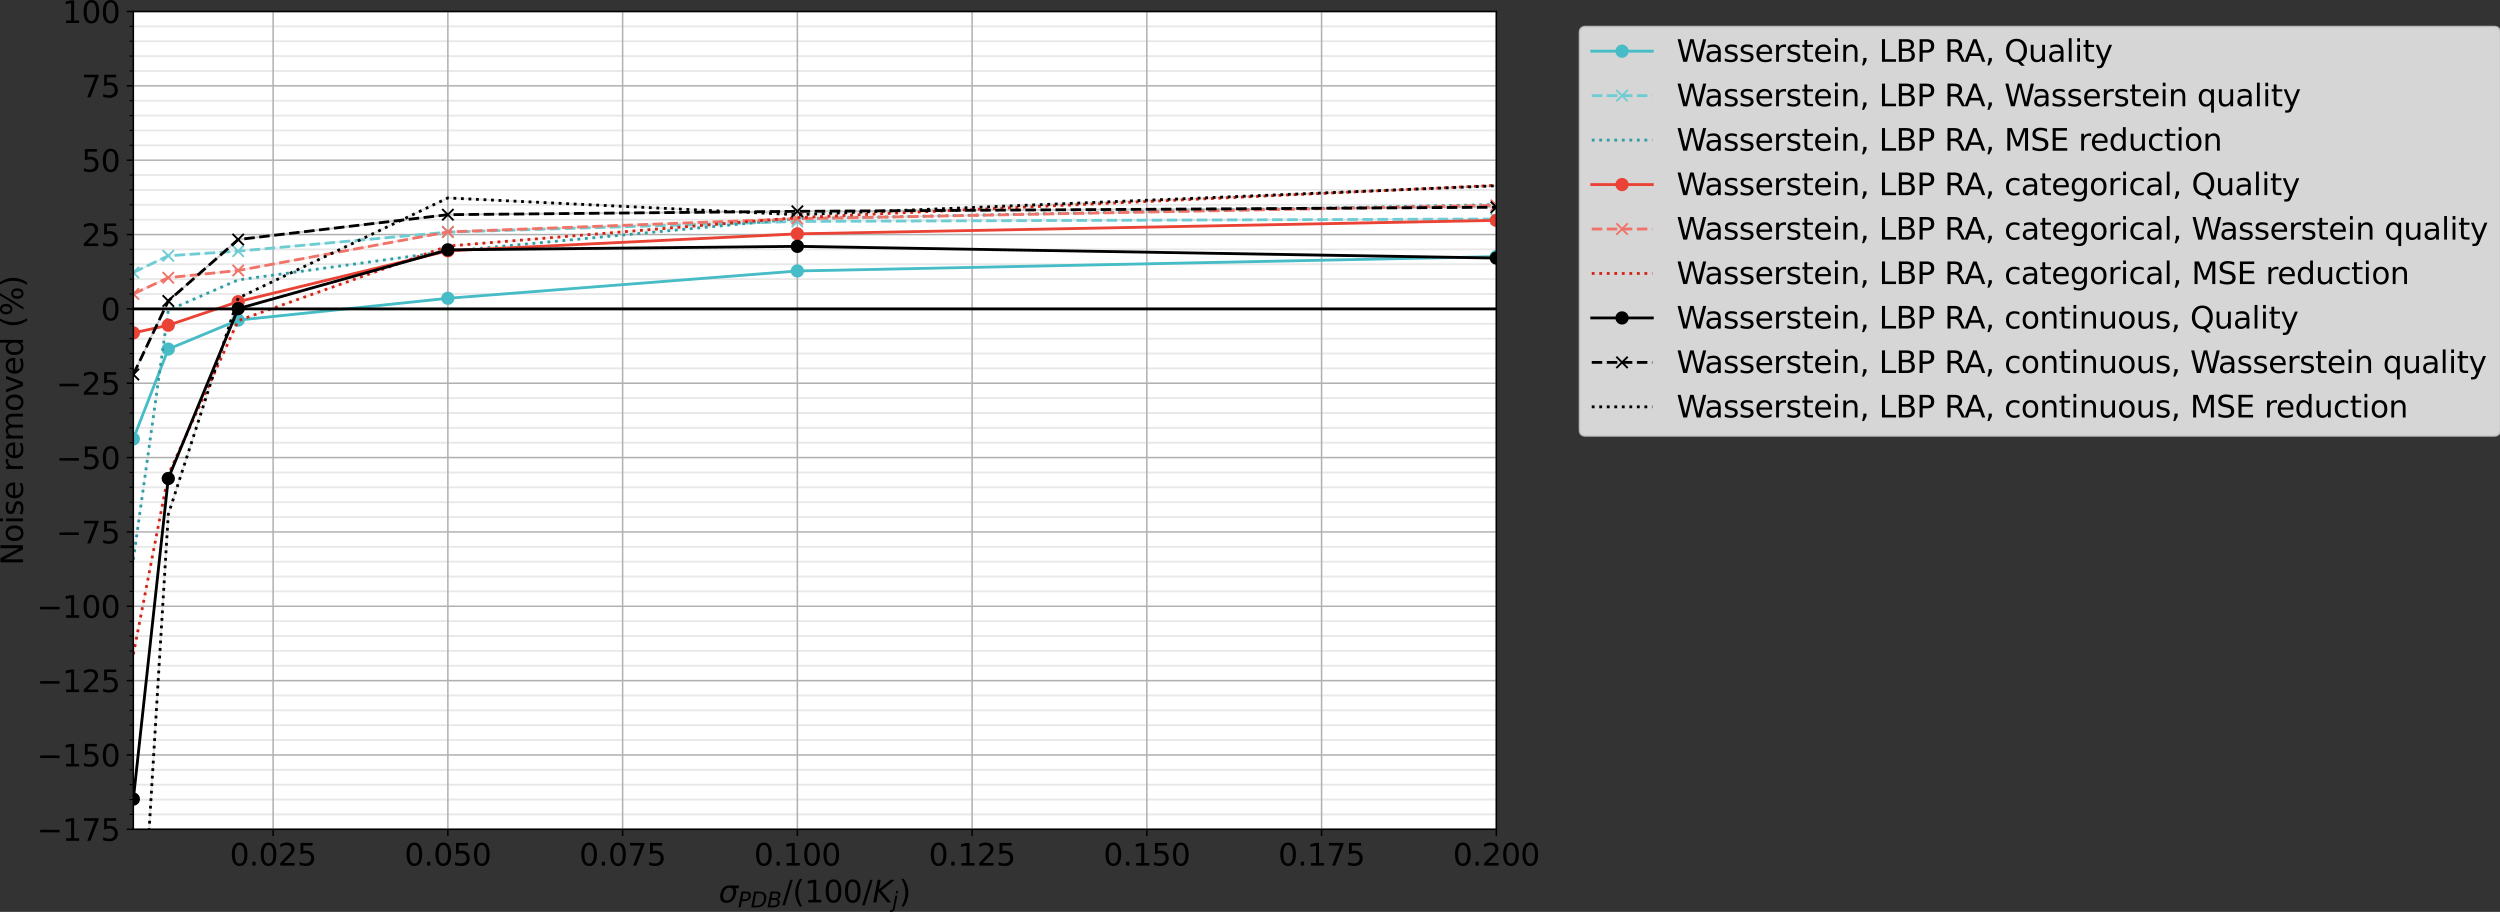 <?xml version="1.0" encoding="utf-8" standalone="no"?>
<!DOCTYPE svg PUBLIC "-//W3C//DTD SVG 1.1//EN"
  "http://www.w3.org/Graphics/SVG/1.1/DTD/svg11.dtd">
<svg height="481.684pt" version="1.1" viewBox="0 0 1320.618 481.684" width="1320.618pt" xmlns="http://www.w3.org/2000/svg" xmlns:xlink="http://www.w3.org/1999/xlink">
 <rect x="0" y="0" width="1320.618" height="481.684" fill="#333333" stroke="none"/>
 <defs>
  <style type="text/css">*{stroke-linecap:butt;stroke-linejoin:round;}</style>
 </defs>
 <g id="figure_1">
  <g id="patch_1">
   <path d="M 0 481.684 
L 1320.618 481.684 
L 1320.618 0 
L 0 0 
z
" style="fill:none;"/>
  </g>
  <g id="axes_1">
   <g id="patch_2">
    <path d="M 70.433 438.079 
L 790.433 438.079 
L 790.433 6.079 
L 70.433 6.079 
z
" style="fill:#ffffff;"/>
   </g>
   <g id="PolyCollection_1">
    <defs>
     <path d="M 70.433 -249.814 
L 70.433 -249.814 
L 88.894 -297.281 
L 125.817 -312.585 
L 236.586 -324.116 
L 421.202 -338.546 
L 790.433 -346.139 
L 790.433 -346.139 
L 790.433 -346.139 
L 421.202 -338.546 
L 236.586 -324.116 
L 125.817 -312.585 
L 88.894 -297.281 
L 70.433 -249.814 
z
" id="m9b54b2527b" style="stroke:#46bdc6;stroke-opacity:0.2;"/>
    </defs>
    <g clip-path="url(#pdac47c1874)">
     <use style="fill:#46bdc6;fill-opacity:0.2;stroke:#46bdc6;stroke-opacity:0.2;" x="0" xlink:href="#m9b54b2527b" y="481.684"/>
    </g>
   </g>
   <g id="PolyCollection_2">
    <defs>
     <path d="M 70.433 -337.711 
L 70.433 -337.711 
L 88.894 -346.574 
L 125.817 -349.001 
L 236.586 -359.056 
L 421.202 -364.711 
L 790.433 -366.019 
L 790.433 -366.019 
L 790.433 -366.019 
L 421.202 -364.711 
L 236.586 -359.056 
L 125.817 -349.001 
L 88.894 -346.574 
L 70.433 -337.711 
z
" id="mac5a0d3321" style="stroke:#6fccd3;stroke-opacity:0.2;"/>
    </defs>
    <g clip-path="url(#pdac47c1874)">
     <use style="fill:#6fccd3;fill-opacity:0.2;stroke:#6fccd3;stroke-opacity:0.2;" x="0" xlink:href="#mac5a0d3321" y="481.684"/>
    </g>
   </g>
   <g id="PolyCollection_3">
    <defs>
     <path d="M 70.433 -186.071 
L 70.433 -186.071 
L 88.894 -317.769 
L 125.817 -333.83 
L 236.586 -348.918 
L 421.202 -366.145 
L 790.433 -373.595 
L 790.433 -373.595 
L 790.433 -373.595 
L 421.202 -366.145 
L 236.586 -348.918 
L 125.817 -333.83 
L 88.894 -317.769 
L 70.433 -186.071 
z
" id="me4329efa18" style="stroke:#329ca4;stroke-opacity:0.1;"/>
    </defs>
    <g clip-path="url(#pdac47c1874)">
     <use style="fill:#329ca4;fill-opacity:0.1;stroke:#329ca4;stroke-opacity:0.1;" x="0" xlink:href="#me4329efa18" y="481.684"/>
    </g>
   </g>
   <g id="PolyCollection_4">
    <defs>
     <path d="M 70.433 -305.833 
L 70.433 -305.833 
L 88.894 -309.886 
L 125.817 -322.33 
L 236.586 -349.21 
L 421.202 -358.156 
L 790.433 -365.281 
L 790.433 -365.281 
L 790.433 -365.281 
L 421.202 -358.156 
L 236.586 -349.21 
L 125.817 -322.33 
L 88.894 -309.886 
L 70.433 -305.833 
z
" id="m4753d263fb" style="stroke:#ea4335;stroke-opacity:0.2;"/>
    </defs>
    <g clip-path="url(#pdac47c1874)">
     <use style="fill:#ea4335;fill-opacity:0.2;stroke:#ea4335;stroke-opacity:0.2;" x="0" xlink:href="#m4753d263fb" y="481.684"/>
    </g>
   </g>
   <g id="PolyCollection_5">
    <defs>
     <path d="M 70.433 -326.427 
L 70.433 -326.427 
L 88.894 -334.993 
L 125.817 -338.791 
L 236.586 -359.164 
L 421.202 -366.125 
L 790.433 -373.213 
L 790.433 -373.213 
L 790.433 -373.213 
L 421.202 -366.125 
L 236.586 -359.164 
L 125.817 -338.791 
L 88.894 -334.993 
L 70.433 -326.427 
z
" id="m302f04dfb5" style="stroke:#ef7369;stroke-opacity:0.2;"/>
    </defs>
    <g clip-path="url(#pdac47c1874)">
     <use style="fill:#ef7369;fill-opacity:0.2;stroke:#ef7369;stroke-opacity:0.2;" x="0" xlink:href="#m302f04dfb5" y="481.684"/>
    </g>
   </g>
   <g id="PolyCollection_6">
    <defs>
     <path d="M 70.433 -136.018 
L 70.433 -136.018 
L 88.894 -230.93 
L 125.817 -312.312 
L 236.586 -351.691 
L 421.202 -366.713 
L 790.433 -383.777 
L 790.433 -383.777 
L 790.433 -383.777 
L 421.202 -366.713 
L 236.586 -351.691 
L 125.817 -312.312 
L 88.894 -230.93 
L 70.433 -136.018 
z
" id="m96cbf4e87a" style="stroke:#d02416;stroke-opacity:0.1;"/>
    </defs>
    <g clip-path="url(#pdac47c1874)">
     <use style="fill:#d02416;fill-opacity:0.1;stroke:#d02416;stroke-opacity:0.1;" x="0" xlink:href="#m96cbf4e87a" y="481.684"/>
    </g>
   </g>
   <g id="PolyCollection_7">
    <defs>
     <path d="M 70.433 -59.572 
L 70.433 -59.572 
L 88.894 -228.916 
L 125.817 -318.652 
L 236.586 -349.696 
L 421.202 -351.552 
L 790.433 -345.361 
L 790.433 -345.361 
L 790.433 -345.361 
L 421.202 -351.552 
L 236.586 -349.696 
L 125.817 -318.652 
L 88.894 -228.916 
L 70.433 -59.572 
z
" id="m42c3862257" style="stroke:#000000;stroke-opacity:0.2;"/>
    </defs>
    <g clip-path="url(#pdac47c1874)">
     <use style="fill-opacity:0.2;stroke:#000000;stroke-opacity:0.2;" x="0" xlink:href="#m42c3862257" y="481.684"/>
    </g>
   </g>
   <g id="PolyCollection_8">
    <defs>
     <path d="M 70.433 -283.861 
L 70.433 -283.861 
L 88.894 -322.7 
L 125.817 -355.148 
L 236.586 -368.276 
L 421.202 -370.049 
L 790.433 -372.208 
L 790.433 -372.208 
L 790.433 -372.208 
L 421.202 -370.049 
L 236.586 -368.276 
L 125.817 -355.148 
L 88.894 -322.7 
L 70.433 -283.861 
z
" id="m0777669697" style="stroke:#000000;stroke-opacity:0.2;"/>
    </defs>
    <g clip-path="url(#pdac47c1874)">
     <use style="fill-opacity:0.2;stroke:#000000;stroke-opacity:0.2;" x="0" xlink:href="#m0777669697" y="481.684"/>
    </g>
   </g>
   <g id="PolyCollection_9">
    <defs>
     <path d="M 70.433 94.059 
L 70.433 94.059 
L 88.894 -209.925 
L 125.817 -324.226 
L 236.586 -377.12 
L 421.202 -368.25 
L 790.433 -383.558 
L 790.433 -383.558 
L 790.433 -383.558 
L 421.202 -368.25 
L 236.586 -377.12 
L 125.817 -324.226 
L 88.894 -209.925 
L 70.433 94.059 
z
" id="m79dc16ce08" style="stroke:#000000;stroke-opacity:0.1;"/>
    </defs>
    <g clip-path="url(#pdac47c1874)">
     <use style="fill-opacity:0.1;stroke:#000000;stroke-opacity:0.1;" x="0" xlink:href="#m79dc16ce08" y="481.684"/>
    </g>
   </g>
   <g id="matplotlib.axis_1">
    <g id="xtick_1">
     <g id="line2d_1">
      <path clip-path="url(#pdac47c1874)" d="M 144.279 438.079 
L 144.279 6.079 
" style="fill:none;stroke:#b0b0b0;stroke-linecap:square;stroke-width:0.8;"/>
     </g>
     <g id="line2d_2">
      <defs>
       <path d="M 0 0 
L 0 3.5 
" id="m8823b91f7b" style="stroke:#000000;stroke-width:0.8;"/>
      </defs>
      <g>
       <use style="stroke:#000000;stroke-width:0.8;" x="144.279" xlink:href="#m8823b91f7b" y="438.079"/>
      </g>
     </g>
     <g id="text_1">
      <!-- 0.025 -->
      <g transform="translate(121.376 457.236)scale(0.16 -0.16)">
       <defs>
        <path d="M 2034 4250 
Q 1547 4250 1301 3770 
Q 1056 3291 1056 2328 
Q 1056 1369 1301 889 
Q 1547 409 2034 409 
Q 2525 409 2770 889 
Q 3016 1369 3016 2328 
Q 3016 3291 2770 3770 
Q 2525 4250 2034 4250 
z
M 2034 4750 
Q 2819 4750 3233 4129 
Q 3647 3509 3647 2328 
Q 3647 1150 3233 529 
Q 2819 -91 2034 -91 
Q 1250 -91 836 529 
Q 422 1150 422 2328 
Q 422 3509 836 4129 
Q 1250 4750 2034 4750 
z
" id="DejaVuSans-30" transform="scale(0.016)"/>
        <path d="M 684 794 
L 1344 794 
L 1344 0 
L 684 0 
L 684 794 
z
" id="DejaVuSans-2e" transform="scale(0.016)"/>
        <path d="M 1228 531 
L 3431 531 
L 3431 0 
L 469 0 
L 469 531 
Q 828 903 1448 1529 
Q 2069 2156 2228 2338 
Q 2531 2678 2651 2914 
Q 2772 3150 2772 3378 
Q 2772 3750 2511 3984 
Q 2250 4219 1831 4219 
Q 1534 4219 1204 4116 
Q 875 4013 500 3803 
L 500 4441 
Q 881 4594 1212 4672 
Q 1544 4750 1819 4750 
Q 2544 4750 2975 4387 
Q 3406 4025 3406 3419 
Q 3406 3131 3298 2873 
Q 3191 2616 2906 2266 
Q 2828 2175 2409 1742 
Q 1991 1309 1228 531 
z
" id="DejaVuSans-32" transform="scale(0.016)"/>
        <path d="M 691 4666 
L 3169 4666 
L 3169 4134 
L 1269 4134 
L 1269 2991 
Q 1406 3038 1543 3061 
Q 1681 3084 1819 3084 
Q 2600 3084 3056 2656 
Q 3513 2228 3513 1497 
Q 3513 744 3044 326 
Q 2575 -91 1722 -91 
Q 1428 -91 1123 -41 
Q 819 9 494 109 
L 494 744 
Q 775 591 1075 516 
Q 1375 441 1709 441 
Q 2250 441 2565 725 
Q 2881 1009 2881 1497 
Q 2881 1984 2565 2268 
Q 2250 2553 1709 2553 
Q 1456 2553 1204 2497 
Q 953 2441 691 2322 
L 691 4666 
z
" id="DejaVuSans-35" transform="scale(0.016)"/>
       </defs>
       <use xlink:href="#DejaVuSans-30"/>
       <use x="63.623" xlink:href="#DejaVuSans-2e"/>
       <use x="95.41" xlink:href="#DejaVuSans-30"/>
       <use x="159.033" xlink:href="#DejaVuSans-32"/>
       <use x="222.656" xlink:href="#DejaVuSans-35"/>
      </g>
     </g>
    </g>
    <g id="xtick_2">
     <g id="line2d_3">
      <path clip-path="url(#pdac47c1874)" d="M 236.586 438.079 
L 236.586 6.079 
" style="fill:none;stroke:#b0b0b0;stroke-linecap:square;stroke-width:0.8;"/>
     </g>
     <g id="line2d_4">
      <g>
       <use style="stroke:#000000;stroke-width:0.8;" x="236.586" xlink:href="#m8823b91f7b" y="438.079"/>
      </g>
     </g>
     <g id="text_2">
      <!-- 0.050 -->
      <g transform="translate(213.684 457.236)scale(0.16 -0.16)">
       <use xlink:href="#DejaVuSans-30"/>
       <use x="63.623" xlink:href="#DejaVuSans-2e"/>
       <use x="95.41" xlink:href="#DejaVuSans-30"/>
       <use x="159.033" xlink:href="#DejaVuSans-35"/>
       <use x="222.656" xlink:href="#DejaVuSans-30"/>
      </g>
     </g>
    </g>
    <g id="xtick_3">
     <g id="line2d_5">
      <path clip-path="url(#pdac47c1874)" d="M 328.894 438.079 
L 328.894 6.079 
" style="fill:none;stroke:#b0b0b0;stroke-linecap:square;stroke-width:0.8;"/>
     </g>
     <g id="line2d_6">
      <g>
       <use style="stroke:#000000;stroke-width:0.8;" x="328.894" xlink:href="#m8823b91f7b" y="438.079"/>
      </g>
     </g>
     <g id="text_3">
      <!-- 0.075 -->
      <g transform="translate(305.992 457.236)scale(0.16 -0.16)">
       <defs>
        <path d="M 525 4666 
L 3525 4666 
L 3525 4397 
L 1831 0 
L 1172 0 
L 2766 4134 
L 525 4134 
L 525 4666 
z
" id="DejaVuSans-37" transform="scale(0.016)"/>
       </defs>
       <use xlink:href="#DejaVuSans-30"/>
       <use x="63.623" xlink:href="#DejaVuSans-2e"/>
       <use x="95.41" xlink:href="#DejaVuSans-30"/>
       <use x="159.033" xlink:href="#DejaVuSans-37"/>
       <use x="222.656" xlink:href="#DejaVuSans-35"/>
      </g>
     </g>
    </g>
    <g id="xtick_4">
     <g id="line2d_7">
      <path clip-path="url(#pdac47c1874)" d="M 421.202 438.079 
L 421.202 6.079 
" style="fill:none;stroke:#b0b0b0;stroke-linecap:square;stroke-width:0.8;"/>
     </g>
     <g id="line2d_8">
      <g>
       <use style="stroke:#000000;stroke-width:0.8;" x="421.202" xlink:href="#m8823b91f7b" y="438.079"/>
      </g>
     </g>
     <g id="text_4">
      <!-- 0.100 -->
      <g transform="translate(398.299 457.236)scale(0.16 -0.16)">
       <defs>
        <path d="M 794 531 
L 1825 531 
L 1825 4091 
L 703 3866 
L 703 4441 
L 1819 4666 
L 2450 4666 
L 2450 531 
L 3481 531 
L 3481 0 
L 794 0 
L 794 531 
z
" id="DejaVuSans-31" transform="scale(0.016)"/>
       </defs>
       <use xlink:href="#DejaVuSans-30"/>
       <use x="63.623" xlink:href="#DejaVuSans-2e"/>
       <use x="95.41" xlink:href="#DejaVuSans-31"/>
       <use x="159.033" xlink:href="#DejaVuSans-30"/>
       <use x="222.656" xlink:href="#DejaVuSans-30"/>
      </g>
     </g>
    </g>
    <g id="xtick_5">
     <g id="line2d_9">
      <path clip-path="url(#pdac47c1874)" d="M 513.509 438.079 
L 513.509 6.079 
" style="fill:none;stroke:#b0b0b0;stroke-linecap:square;stroke-width:0.8;"/>
     </g>
     <g id="line2d_10">
      <g>
       <use style="stroke:#000000;stroke-width:0.8;" x="513.509" xlink:href="#m8823b91f7b" y="438.079"/>
      </g>
     </g>
     <g id="text_5">
      <!-- 0.125 -->
      <g transform="translate(490.607 457.236)scale(0.16 -0.16)">
       <use xlink:href="#DejaVuSans-30"/>
       <use x="63.623" xlink:href="#DejaVuSans-2e"/>
       <use x="95.41" xlink:href="#DejaVuSans-31"/>
       <use x="159.033" xlink:href="#DejaVuSans-32"/>
       <use x="222.656" xlink:href="#DejaVuSans-35"/>
      </g>
     </g>
    </g>
    <g id="xtick_6">
     <g id="line2d_11">
      <path clip-path="url(#pdac47c1874)" d="M 605.817 438.079 
L 605.817 6.079 
" style="fill:none;stroke:#b0b0b0;stroke-linecap:square;stroke-width:0.8;"/>
     </g>
     <g id="line2d_12">
      <g>
       <use style="stroke:#000000;stroke-width:0.8;" x="605.817" xlink:href="#m8823b91f7b" y="438.079"/>
      </g>
     </g>
     <g id="text_6">
      <!-- 0.150 -->
      <g transform="translate(582.915 457.236)scale(0.16 -0.16)">
       <use xlink:href="#DejaVuSans-30"/>
       <use x="63.623" xlink:href="#DejaVuSans-2e"/>
       <use x="95.41" xlink:href="#DejaVuSans-31"/>
       <use x="159.033" xlink:href="#DejaVuSans-35"/>
       <use x="222.656" xlink:href="#DejaVuSans-30"/>
      </g>
     </g>
    </g>
    <g id="xtick_7">
     <g id="line2d_13">
      <path clip-path="url(#pdac47c1874)" d="M 698.125 438.079 
L 698.125 6.079 
" style="fill:none;stroke:#b0b0b0;stroke-linecap:square;stroke-width:0.8;"/>
     </g>
     <g id="line2d_14">
      <g>
       <use style="stroke:#000000;stroke-width:0.8;" x="698.125" xlink:href="#m8823b91f7b" y="438.079"/>
      </g>
     </g>
     <g id="text_7">
      <!-- 0.175 -->
      <g transform="translate(675.222 457.236)scale(0.16 -0.16)">
       <use xlink:href="#DejaVuSans-30"/>
       <use x="63.623" xlink:href="#DejaVuSans-2e"/>
       <use x="95.41" xlink:href="#DejaVuSans-31"/>
       <use x="159.033" xlink:href="#DejaVuSans-37"/>
       <use x="222.656" xlink:href="#DejaVuSans-35"/>
      </g>
     </g>
    </g>
    <g id="xtick_8">
     <g id="line2d_15">
      <path clip-path="url(#pdac47c1874)" d="M 790.433 438.079 
L 790.433 6.079 
" style="fill:none;stroke:#b0b0b0;stroke-linecap:square;stroke-width:0.8;"/>
     </g>
     <g id="line2d_16">
      <g>
       <use style="stroke:#000000;stroke-width:0.8;" x="790.433" xlink:href="#m8823b91f7b" y="438.079"/>
      </g>
     </g>
     <g id="text_8">
      <!-- 0.200 -->
      <g transform="translate(767.53 457.236)scale(0.16 -0.16)">
       <use xlink:href="#DejaVuSans-30"/>
       <use x="63.623" xlink:href="#DejaVuSans-2e"/>
       <use x="95.41" xlink:href="#DejaVuSans-32"/>
       <use x="159.033" xlink:href="#DejaVuSans-30"/>
       <use x="222.656" xlink:href="#DejaVuSans-30"/>
      </g>
     </g>
    </g>
    <g id="text_9">
     <!-- $\sigma_{PDB}$/$(100/K_j)$ -->
     <g transform="translate(379.632 476.724)scale(0.16 -0.16)">
      <defs>
       <path d="M 2219 3044 
Q 1744 3044 1422 2700 
Q 1081 2341 969 1747 
Q 844 1119 1044 756 
Q 1241 397 1706 397 
Q 2166 397 2503 759 
Q 2844 1122 2966 1747 
Q 3075 2319 2881 2700 
Q 2700 3044 2219 3044 
z
M 2309 3503 
L 4219 3500 
L 4106 2925 
L 3463 2925 
Q 3706 2438 3575 1747 
Q 3406 888 2884 400 
Q 2359 -91 1609 -91 
Q 856 -91 525 400 
Q 194 888 363 1747 
Q 528 2609 1050 3097 
Q 1484 3503 2309 3503 
z
" id="DejaVuSans-Oblique-3c3" transform="scale(0.016)"/>
       <path d="M 1081 4666 
L 2541 4666 
Q 3178 4666 3512 4369 
Q 3847 4072 3847 3500 
Q 3847 2731 3353 2303 
Q 2859 1875 1966 1875 
L 1172 1875 
L 806 0 
L 172 0 
L 1081 4666 
z
M 1613 4147 
L 1275 2394 
L 2069 2394 
Q 2606 2394 2893 2669 
Q 3181 2944 3181 3456 
Q 3181 3784 2986 3965 
Q 2791 4147 2438 4147 
L 1613 4147 
z
" id="DejaVuSans-Oblique-50" transform="scale(0.016)"/>
       <path d="M 1081 4666 
L 2438 4666 
Q 3519 4666 4070 4208 
Q 4622 3750 4622 2847 
Q 4622 2250 4412 1698 
Q 4203 1147 3834 769 
Q 3463 381 2891 190 
Q 2319 0 1538 0 
L 172 0 
L 1081 4666 
z
M 1613 4147 
L 909 519 
L 1734 519 
Q 2794 519 3375 1128 
Q 3956 1738 3956 2847 
Q 3956 3519 3581 3833 
Q 3206 4147 2406 4147 
L 1613 4147 
z
" id="DejaVuSans-Oblique-44" transform="scale(0.016)"/>
       <path d="M 1081 4666 
L 2694 4666 
Q 3350 4666 3675 4422 
Q 4000 4178 4000 3688 
Q 4000 3238 3720 2911 
Q 3441 2584 2988 2516 
Q 3375 2428 3569 2181 
Q 3763 1934 3763 1522 
Q 3763 819 3242 409 
Q 2722 0 1819 0 
L 172 0 
L 1081 4666 
z
M 1234 2228 
L 903 519 
L 1919 519 
Q 2491 519 2800 781 
Q 3109 1044 3109 1522 
Q 3109 1891 2904 2059 
Q 2700 2228 2247 2228 
L 1234 2228 
z
M 1606 4147 
L 1331 2741 
L 2272 2741 
Q 2775 2741 3058 2959 
Q 3341 3178 3341 3566 
Q 3341 3869 3150 4008 
Q 2959 4147 2541 4147 
L 1606 4147 
z
" id="DejaVuSans-Oblique-42" transform="scale(0.016)"/>
       <path d="M 1625 4666 
L 2156 4666 
L 531 -594 
L 0 -594 
L 1625 4666 
z
" id="DejaVuSans-2f" transform="scale(0.016)"/>
       <path d="M 1984 4856 
Q 1566 4138 1362 3434 
Q 1159 2731 1159 2009 
Q 1159 1288 1364 580 
Q 1569 -128 1984 -844 
L 1484 -844 
Q 1016 -109 783 600 
Q 550 1309 550 2009 
Q 550 2706 781 3412 
Q 1013 4119 1484 4856 
L 1984 4856 
z
" id="DejaVuSans-28" transform="scale(0.016)"/>
       <path d="M 1081 4666 
L 1716 4666 
L 1331 2700 
L 3781 4666 
L 4622 4666 
L 1850 2438 
L 3878 0 
L 3109 0 
L 1247 2272 
L 806 0 
L 172 0 
L 1081 4666 
z
" id="DejaVuSans-Oblique-4b" transform="scale(0.016)"/>
       <path d="M 928 3500 
L 1503 3500 
L 813 -63 
L 809 -78 
Q 694 -675 544 -897 
Q 403 -1106 132 -1218 
Q -138 -1331 -506 -1331 
L -722 -1331 
L -628 -844 
L -481 -844 
Q -144 -844 -1 -703 
Q 141 -563 238 -63 
L 928 3500 
z
M 1197 4863 
L 1772 4863 
L 1631 4134 
L 1056 4134 
L 1197 4863 
z
" id="DejaVuSans-Oblique-6a" transform="scale(0.016)"/>
       <path d="M 513 4856 
L 1013 4856 
Q 1481 4119 1714 3412 
Q 1947 2706 1947 2009 
Q 1947 1309 1714 600 
Q 1481 -109 1013 -844 
L 513 -844 
Q 928 -128 1133 580 
Q 1338 1288 1338 2009 
Q 1338 2731 1133 3434 
Q 928 4138 513 4856 
z
" id="DejaVuSans-29" transform="scale(0.016)"/>
      </defs>
      <use transform="translate(0 0.125)" xlink:href="#DejaVuSans-Oblique-3c3"/>
      <use transform="translate(63.379 -16.281)scale(0.7)" xlink:href="#DejaVuSans-Oblique-50"/>
      <use transform="translate(105.591 -16.281)scale(0.7)" xlink:href="#DejaVuSans-Oblique-44"/>
      <use transform="translate(159.492 -16.281)scale(0.7)" xlink:href="#DejaVuSans-Oblique-42"/>
      <use transform="translate(210.249 0.125)" xlink:href="#DejaVuSans-2f"/>
      <use transform="translate(243.94 0.125)" xlink:href="#DejaVuSans-28"/>
      <use transform="translate(282.954 0.125)" xlink:href="#DejaVuSans-31"/>
      <use transform="translate(346.577 0.125)" xlink:href="#DejaVuSans-30"/>
      <use transform="translate(410.2 0.125)" xlink:href="#DejaVuSans-30"/>
      <use transform="translate(473.823 0.125)" xlink:href="#DejaVuSans-2f"/>
      <use transform="translate(507.515 0.125)" xlink:href="#DejaVuSans-Oblique-4b"/>
      <use transform="translate(573.091 -16.281)scale(0.7)" xlink:href="#DejaVuSans-Oblique-6a"/>
      <use transform="translate(595.273 0.125)" xlink:href="#DejaVuSans-29"/>
     </g>
    </g>
   </g>
   <g id="matplotlib.axis_2">
    <g id="ytick_1">
     <g id="line2d_17">
      <path clip-path="url(#pdac47c1874)" d="M 70.433 438.079 
L 790.433 438.079 
" style="fill:none;stroke:#b0b0b0;stroke-linecap:square;stroke-width:0.8;"/>
     </g>
     <g id="line2d_18">
      <defs>
       <path d="M 0 0 
L -3.5 0 
" id="md4565e9c72" style="stroke:#000000;stroke-width:0.8;"/>
      </defs>
      <g>
       <use style="stroke:#000000;stroke-width:0.8;" x="70.433" xlink:href="#md4565e9c72" y="438.079"/>
      </g>
     </g>
     <g id="text_10">
      <!-- −175 -->
      <g transform="translate(19.485 444.158)scale(0.16 -0.16)">
       <defs>
        <path d="M 678 2272 
L 4684 2272 
L 4684 1741 
L 678 1741 
L 678 2272 
z
" id="DejaVuSans-2212" transform="scale(0.016)"/>
       </defs>
       <use xlink:href="#DejaVuSans-2212"/>
       <use x="83.789" xlink:href="#DejaVuSans-31"/>
       <use x="147.412" xlink:href="#DejaVuSans-37"/>
       <use x="211.035" xlink:href="#DejaVuSans-35"/>
      </g>
     </g>
    </g>
    <g id="ytick_2">
     <g id="line2d_19">
      <path clip-path="url(#pdac47c1874)" d="M 70.433 398.806 
L 790.433 398.806 
" style="fill:none;stroke:#b0b0b0;stroke-linecap:square;stroke-width:0.8;"/>
     </g>
     <g id="line2d_20">
      <g>
       <use style="stroke:#000000;stroke-width:0.8;" x="70.433" xlink:href="#md4565e9c72" y="398.806"/>
      </g>
     </g>
     <g id="text_11">
      <!-- −150 -->
      <g transform="translate(19.485 404.885)scale(0.16 -0.16)">
       <use xlink:href="#DejaVuSans-2212"/>
       <use x="83.789" xlink:href="#DejaVuSans-31"/>
       <use x="147.412" xlink:href="#DejaVuSans-35"/>
       <use x="211.035" xlink:href="#DejaVuSans-30"/>
      </g>
     </g>
    </g>
    <g id="ytick_3">
     <g id="line2d_21">
      <path clip-path="url(#pdac47c1874)" d="M 70.433 359.533 
L 790.433 359.533 
" style="fill:none;stroke:#b0b0b0;stroke-linecap:square;stroke-width:0.8;"/>
     </g>
     <g id="line2d_22">
      <g>
       <use style="stroke:#000000;stroke-width:0.8;" x="70.433" xlink:href="#md4565e9c72" y="359.533"/>
      </g>
     </g>
     <g id="text_12">
      <!-- −125 -->
      <g transform="translate(19.485 365.612)scale(0.16 -0.16)">
       <use xlink:href="#DejaVuSans-2212"/>
       <use x="83.789" xlink:href="#DejaVuSans-31"/>
       <use x="147.412" xlink:href="#DejaVuSans-32"/>
       <use x="211.035" xlink:href="#DejaVuSans-35"/>
      </g>
     </g>
    </g>
    <g id="ytick_4">
     <g id="line2d_23">
      <path clip-path="url(#pdac47c1874)" d="M 70.433 320.261 
L 790.433 320.261 
" style="fill:none;stroke:#b0b0b0;stroke-linecap:square;stroke-width:0.8;"/>
     </g>
     <g id="line2d_24">
      <g>
       <use style="stroke:#000000;stroke-width:0.8;" x="70.433" xlink:href="#md4565e9c72" y="320.261"/>
      </g>
     </g>
     <g id="text_13">
      <!-- −100 -->
      <g transform="translate(19.485 326.339)scale(0.16 -0.16)">
       <use xlink:href="#DejaVuSans-2212"/>
       <use x="83.789" xlink:href="#DejaVuSans-31"/>
       <use x="147.412" xlink:href="#DejaVuSans-30"/>
       <use x="211.035" xlink:href="#DejaVuSans-30"/>
      </g>
     </g>
    </g>
    <g id="ytick_5">
     <g id="line2d_25">
      <path clip-path="url(#pdac47c1874)" d="M 70.433 280.988 
L 790.433 280.988 
" style="fill:none;stroke:#b0b0b0;stroke-linecap:square;stroke-width:0.8;"/>
     </g>
     <g id="line2d_26">
      <g>
       <use style="stroke:#000000;stroke-width:0.8;" x="70.433" xlink:href="#md4565e9c72" y="280.988"/>
      </g>
     </g>
     <g id="text_14">
      <!-- −75 -->
      <g transform="translate(29.665 287.067)scale(0.16 -0.16)">
       <use xlink:href="#DejaVuSans-2212"/>
       <use x="83.789" xlink:href="#DejaVuSans-37"/>
       <use x="147.412" xlink:href="#DejaVuSans-35"/>
      </g>
     </g>
    </g>
    <g id="ytick_6">
     <g id="line2d_27">
      <path clip-path="url(#pdac47c1874)" d="M 70.433 241.715 
L 790.433 241.715 
" style="fill:none;stroke:#b0b0b0;stroke-linecap:square;stroke-width:0.8;"/>
     </g>
     <g id="line2d_28">
      <g>
       <use style="stroke:#000000;stroke-width:0.8;" x="70.433" xlink:href="#md4565e9c72" y="241.715"/>
      </g>
     </g>
     <g id="text_15">
      <!-- −50 -->
      <g transform="translate(29.665 247.794)scale(0.16 -0.16)">
       <use xlink:href="#DejaVuSans-2212"/>
       <use x="83.789" xlink:href="#DejaVuSans-35"/>
       <use x="147.412" xlink:href="#DejaVuSans-30"/>
      </g>
     </g>
    </g>
    <g id="ytick_7">
     <g id="line2d_29">
      <path clip-path="url(#pdac47c1874)" d="M 70.433 202.442 
L 790.433 202.442 
" style="fill:none;stroke:#b0b0b0;stroke-linecap:square;stroke-width:0.8;"/>
     </g>
     <g id="line2d_30">
      <g>
       <use style="stroke:#000000;stroke-width:0.8;" x="70.433" xlink:href="#md4565e9c72" y="202.442"/>
      </g>
     </g>
     <g id="text_16">
      <!-- −25 -->
      <g transform="translate(29.665 208.521)scale(0.16 -0.16)">
       <use xlink:href="#DejaVuSans-2212"/>
       <use x="83.789" xlink:href="#DejaVuSans-32"/>
       <use x="147.412" xlink:href="#DejaVuSans-35"/>
      </g>
     </g>
    </g>
    <g id="ytick_8">
     <g id="line2d_31">
      <path clip-path="url(#pdac47c1874)" d="M 70.433 163.17 
L 790.433 163.17 
" style="fill:none;stroke:#b0b0b0;stroke-linecap:square;stroke-width:0.8;"/>
     </g>
     <g id="line2d_32">
      <g>
       <use style="stroke:#000000;stroke-width:0.8;" x="70.433" xlink:href="#md4565e9c72" y="163.17"/>
      </g>
     </g>
     <g id="text_17">
      <!-- 0 -->
      <g transform="translate(53.252 169.248)scale(0.16 -0.16)">
       <use xlink:href="#DejaVuSans-30"/>
      </g>
     </g>
    </g>
    <g id="ytick_9">
     <g id="line2d_33">
      <path clip-path="url(#pdac47c1874)" d="M 70.433 123.897 
L 790.433 123.897 
" style="fill:none;stroke:#b0b0b0;stroke-linecap:square;stroke-width:0.8;"/>
     </g>
     <g id="line2d_34">
      <g>
       <use style="stroke:#000000;stroke-width:0.8;" x="70.433" xlink:href="#md4565e9c72" y="123.897"/>
      </g>
     </g>
     <g id="text_18">
      <!-- 25 -->
      <g transform="translate(43.072 129.976)scale(0.16 -0.16)">
       <use xlink:href="#DejaVuSans-32"/>
       <use x="63.623" xlink:href="#DejaVuSans-35"/>
      </g>
     </g>
    </g>
    <g id="ytick_10">
     <g id="line2d_35">
      <path clip-path="url(#pdac47c1874)" d="M 70.433 84.624 
L 790.433 84.624 
" style="fill:none;stroke:#b0b0b0;stroke-linecap:square;stroke-width:0.8;"/>
     </g>
     <g id="line2d_36">
      <g>
       <use style="stroke:#000000;stroke-width:0.8;" x="70.433" xlink:href="#md4565e9c72" y="84.624"/>
      </g>
     </g>
     <g id="text_19">
      <!-- 50 -->
      <g transform="translate(43.072 90.703)scale(0.16 -0.16)">
       <use xlink:href="#DejaVuSans-35"/>
       <use x="63.623" xlink:href="#DejaVuSans-30"/>
      </g>
     </g>
    </g>
    <g id="ytick_11">
     <g id="line2d_37">
      <path clip-path="url(#pdac47c1874)" d="M 70.433 45.351 
L 790.433 45.351 
" style="fill:none;stroke:#b0b0b0;stroke-linecap:square;stroke-width:0.8;"/>
     </g>
     <g id="line2d_38">
      <g>
       <use style="stroke:#000000;stroke-width:0.8;" x="70.433" xlink:href="#md4565e9c72" y="45.351"/>
      </g>
     </g>
     <g id="text_20">
      <!-- 75 -->
      <g transform="translate(43.072 51.43)scale(0.16 -0.16)">
       <use xlink:href="#DejaVuSans-37"/>
       <use x="63.623" xlink:href="#DejaVuSans-35"/>
      </g>
     </g>
    </g>
    <g id="ytick_12">
     <g id="line2d_39">
      <path clip-path="url(#pdac47c1874)" d="M 70.433 6.079 
L 790.433 6.079 
" style="fill:none;stroke:#b0b0b0;stroke-linecap:square;stroke-width:0.8;"/>
     </g>
     <g id="line2d_40">
      <g>
       <use style="stroke:#000000;stroke-width:0.8;" x="70.433" xlink:href="#md4565e9c72" y="6.079"/>
      </g>
     </g>
     <g id="text_21">
      <!-- 100 -->
      <g transform="translate(32.892 12.158)scale(0.16 -0.16)">
       <use xlink:href="#DejaVuSans-31"/>
       <use x="63.623" xlink:href="#DejaVuSans-30"/>
       <use x="127.246" xlink:href="#DejaVuSans-30"/>
      </g>
     </g>
    </g>
    <g id="ytick_13">
     <g id="line2d_41">
      <path clip-path="url(#pdac47c1874)" d="M 70.433 430.224 
L 790.433 430.224 
" style="fill:none;stroke:#b0b0b0;stroke-linecap:square;stroke-opacity:0.3;"/>
     </g>
     <g id="line2d_42">
      <defs>
       <path d="M 0 0 
L -2 0 
" id="m8ab2eb1659" style="stroke:#000000;stroke-width:0.6;"/>
      </defs>
      <g>
       <use style="stroke:#000000;stroke-width:0.6;" x="70.433" xlink:href="#m8ab2eb1659" y="430.224"/>
      </g>
     </g>
    </g>
    <g id="ytick_14">
     <g id="line2d_43">
      <path clip-path="url(#pdac47c1874)" d="M 70.433 422.37 
L 790.433 422.37 
" style="fill:none;stroke:#b0b0b0;stroke-linecap:square;stroke-opacity:0.3;"/>
     </g>
     <g id="line2d_44">
      <g>
       <use style="stroke:#000000;stroke-width:0.6;" x="70.433" xlink:href="#m8ab2eb1659" y="422.37"/>
      </g>
     </g>
    </g>
    <g id="ytick_15">
     <g id="line2d_45">
      <path clip-path="url(#pdac47c1874)" d="M 70.433 414.515 
L 790.433 414.515 
" style="fill:none;stroke:#b0b0b0;stroke-linecap:square;stroke-opacity:0.3;"/>
     </g>
     <g id="line2d_46">
      <g>
       <use style="stroke:#000000;stroke-width:0.6;" x="70.433" xlink:href="#m8ab2eb1659" y="414.515"/>
      </g>
     </g>
    </g>
    <g id="ytick_16">
     <g id="line2d_47">
      <path clip-path="url(#pdac47c1874)" d="M 70.433 406.661 
L 790.433 406.661 
" style="fill:none;stroke:#b0b0b0;stroke-linecap:square;stroke-opacity:0.3;"/>
     </g>
     <g id="line2d_48">
      <g>
       <use style="stroke:#000000;stroke-width:0.6;" x="70.433" xlink:href="#m8ab2eb1659" y="406.661"/>
      </g>
     </g>
    </g>
    <g id="ytick_17">
     <g id="line2d_49">
      <path clip-path="url(#pdac47c1874)" d="M 70.433 390.951 
L 790.433 390.951 
" style="fill:none;stroke:#b0b0b0;stroke-linecap:square;stroke-opacity:0.3;"/>
     </g>
     <g id="line2d_50">
      <g>
       <use style="stroke:#000000;stroke-width:0.6;" x="70.433" xlink:href="#m8ab2eb1659" y="390.951"/>
      </g>
     </g>
    </g>
    <g id="ytick_18">
     <g id="line2d_51">
      <path clip-path="url(#pdac47c1874)" d="M 70.433 383.097 
L 790.433 383.097 
" style="fill:none;stroke:#b0b0b0;stroke-linecap:square;stroke-opacity:0.3;"/>
     </g>
     <g id="line2d_52">
      <g>
       <use style="stroke:#000000;stroke-width:0.6;" x="70.433" xlink:href="#m8ab2eb1659" y="383.097"/>
      </g>
     </g>
    </g>
    <g id="ytick_19">
     <g id="line2d_53">
      <path clip-path="url(#pdac47c1874)" d="M 70.433 375.242 
L 790.433 375.242 
" style="fill:none;stroke:#b0b0b0;stroke-linecap:square;stroke-opacity:0.3;"/>
     </g>
     <g id="line2d_54">
      <g>
       <use style="stroke:#000000;stroke-width:0.6;" x="70.433" xlink:href="#m8ab2eb1659" y="375.242"/>
      </g>
     </g>
    </g>
    <g id="ytick_20">
     <g id="line2d_55">
      <path clip-path="url(#pdac47c1874)" d="M 70.433 367.388 
L 790.433 367.388 
" style="fill:none;stroke:#b0b0b0;stroke-linecap:square;stroke-opacity:0.3;"/>
     </g>
     <g id="line2d_56">
      <g>
       <use style="stroke:#000000;stroke-width:0.6;" x="70.433" xlink:href="#m8ab2eb1659" y="367.388"/>
      </g>
     </g>
    </g>
    <g id="ytick_21">
     <g id="line2d_57">
      <path clip-path="url(#pdac47c1874)" d="M 70.433 351.679 
L 790.433 351.679 
" style="fill:none;stroke:#b0b0b0;stroke-linecap:square;stroke-opacity:0.3;"/>
     </g>
     <g id="line2d_58">
      <g>
       <use style="stroke:#000000;stroke-width:0.6;" x="70.433" xlink:href="#m8ab2eb1659" y="351.679"/>
      </g>
     </g>
    </g>
    <g id="ytick_22">
     <g id="line2d_59">
      <path clip-path="url(#pdac47c1874)" d="M 70.433 343.824 
L 790.433 343.824 
" style="fill:none;stroke:#b0b0b0;stroke-linecap:square;stroke-opacity:0.3;"/>
     </g>
     <g id="line2d_60">
      <g>
       <use style="stroke:#000000;stroke-width:0.6;" x="70.433" xlink:href="#m8ab2eb1659" y="343.824"/>
      </g>
     </g>
    </g>
    <g id="ytick_23">
     <g id="line2d_61">
      <path clip-path="url(#pdac47c1874)" d="M 70.433 335.97 
L 790.433 335.97 
" style="fill:none;stroke:#b0b0b0;stroke-linecap:square;stroke-opacity:0.3;"/>
     </g>
     <g id="line2d_62">
      <g>
       <use style="stroke:#000000;stroke-width:0.6;" x="70.433" xlink:href="#m8ab2eb1659" y="335.97"/>
      </g>
     </g>
    </g>
    <g id="ytick_24">
     <g id="line2d_63">
      <path clip-path="url(#pdac47c1874)" d="M 70.433 328.115 
L 790.433 328.115 
" style="fill:none;stroke:#b0b0b0;stroke-linecap:square;stroke-opacity:0.3;"/>
     </g>
     <g id="line2d_64">
      <g>
       <use style="stroke:#000000;stroke-width:0.6;" x="70.433" xlink:href="#m8ab2eb1659" y="328.115"/>
      </g>
     </g>
    </g>
    <g id="ytick_25">
     <g id="line2d_65">
      <path clip-path="url(#pdac47c1874)" d="M 70.433 312.406 
L 790.433 312.406 
" style="fill:none;stroke:#b0b0b0;stroke-linecap:square;stroke-opacity:0.3;"/>
     </g>
     <g id="line2d_66">
      <g>
       <use style="stroke:#000000;stroke-width:0.6;" x="70.433" xlink:href="#m8ab2eb1659" y="312.406"/>
      </g>
     </g>
    </g>
    <g id="ytick_26">
     <g id="line2d_67">
      <path clip-path="url(#pdac47c1874)" d="M 70.433 304.551 
L 790.433 304.551 
" style="fill:none;stroke:#b0b0b0;stroke-linecap:square;stroke-opacity:0.3;"/>
     </g>
     <g id="line2d_68">
      <g>
       <use style="stroke:#000000;stroke-width:0.6;" x="70.433" xlink:href="#m8ab2eb1659" y="304.551"/>
      </g>
     </g>
    </g>
    <g id="ytick_27">
     <g id="line2d_69">
      <path clip-path="url(#pdac47c1874)" d="M 70.433 296.697 
L 790.433 296.697 
" style="fill:none;stroke:#b0b0b0;stroke-linecap:square;stroke-opacity:0.3;"/>
     </g>
     <g id="line2d_70">
      <g>
       <use style="stroke:#000000;stroke-width:0.6;" x="70.433" xlink:href="#m8ab2eb1659" y="296.697"/>
      </g>
     </g>
    </g>
    <g id="ytick_28">
     <g id="line2d_71">
      <path clip-path="url(#pdac47c1874)" d="M 70.433 288.842 
L 790.433 288.842 
" style="fill:none;stroke:#b0b0b0;stroke-linecap:square;stroke-opacity:0.3;"/>
     </g>
     <g id="line2d_72">
      <g>
       <use style="stroke:#000000;stroke-width:0.6;" x="70.433" xlink:href="#m8ab2eb1659" y="288.842"/>
      </g>
     </g>
    </g>
    <g id="ytick_29">
     <g id="line2d_73">
      <path clip-path="url(#pdac47c1874)" d="M 70.433 273.133 
L 790.433 273.133 
" style="fill:none;stroke:#b0b0b0;stroke-linecap:square;stroke-opacity:0.3;"/>
     </g>
     <g id="line2d_74">
      <g>
       <use style="stroke:#000000;stroke-width:0.6;" x="70.433" xlink:href="#m8ab2eb1659" y="273.133"/>
      </g>
     </g>
    </g>
    <g id="ytick_30">
     <g id="line2d_75">
      <path clip-path="url(#pdac47c1874)" d="M 70.433 265.279 
L 790.433 265.279 
" style="fill:none;stroke:#b0b0b0;stroke-linecap:square;stroke-opacity:0.3;"/>
     </g>
     <g id="line2d_76">
      <g>
       <use style="stroke:#000000;stroke-width:0.6;" x="70.433" xlink:href="#m8ab2eb1659" y="265.279"/>
      </g>
     </g>
    </g>
    <g id="ytick_31">
     <g id="line2d_77">
      <path clip-path="url(#pdac47c1874)" d="M 70.433 257.424 
L 790.433 257.424 
" style="fill:none;stroke:#b0b0b0;stroke-linecap:square;stroke-opacity:0.3;"/>
     </g>
     <g id="line2d_78">
      <g>
       <use style="stroke:#000000;stroke-width:0.6;" x="70.433" xlink:href="#m8ab2eb1659" y="257.424"/>
      </g>
     </g>
    </g>
    <g id="ytick_32">
     <g id="line2d_79">
      <path clip-path="url(#pdac47c1874)" d="M 70.433 249.57 
L 790.433 249.57 
" style="fill:none;stroke:#b0b0b0;stroke-linecap:square;stroke-opacity:0.3;"/>
     </g>
     <g id="line2d_80">
      <g>
       <use style="stroke:#000000;stroke-width:0.6;" x="70.433" xlink:href="#m8ab2eb1659" y="249.57"/>
      </g>
     </g>
    </g>
    <g id="ytick_33">
     <g id="line2d_81">
      <path clip-path="url(#pdac47c1874)" d="M 70.433 233.861 
L 790.433 233.861 
" style="fill:none;stroke:#b0b0b0;stroke-linecap:square;stroke-opacity:0.3;"/>
     </g>
     <g id="line2d_82">
      <g>
       <use style="stroke:#000000;stroke-width:0.6;" x="70.433" xlink:href="#m8ab2eb1659" y="233.861"/>
      </g>
     </g>
    </g>
    <g id="ytick_34">
     <g id="line2d_83">
      <path clip-path="url(#pdac47c1874)" d="M 70.433 226.006 
L 790.433 226.006 
" style="fill:none;stroke:#b0b0b0;stroke-linecap:square;stroke-opacity:0.3;"/>
     </g>
     <g id="line2d_84">
      <g>
       <use style="stroke:#000000;stroke-width:0.6;" x="70.433" xlink:href="#m8ab2eb1659" y="226.006"/>
      </g>
     </g>
    </g>
    <g id="ytick_35">
     <g id="line2d_85">
      <path clip-path="url(#pdac47c1874)" d="M 70.433 218.151 
L 790.433 218.151 
" style="fill:none;stroke:#b0b0b0;stroke-linecap:square;stroke-opacity:0.3;"/>
     </g>
     <g id="line2d_86">
      <g>
       <use style="stroke:#000000;stroke-width:0.6;" x="70.433" xlink:href="#m8ab2eb1659" y="218.151"/>
      </g>
     </g>
    </g>
    <g id="ytick_36">
     <g id="line2d_87">
      <path clip-path="url(#pdac47c1874)" d="M 70.433 210.297 
L 790.433 210.297 
" style="fill:none;stroke:#b0b0b0;stroke-linecap:square;stroke-opacity:0.3;"/>
     </g>
     <g id="line2d_88">
      <g>
       <use style="stroke:#000000;stroke-width:0.6;" x="70.433" xlink:href="#m8ab2eb1659" y="210.297"/>
      </g>
     </g>
    </g>
    <g id="ytick_37">
     <g id="line2d_89">
      <path clip-path="url(#pdac47c1874)" d="M 70.433 194.588 
L 790.433 194.588 
" style="fill:none;stroke:#b0b0b0;stroke-linecap:square;stroke-opacity:0.3;"/>
     </g>
     <g id="line2d_90">
      <g>
       <use style="stroke:#000000;stroke-width:0.6;" x="70.433" xlink:href="#m8ab2eb1659" y="194.588"/>
      </g>
     </g>
    </g>
    <g id="ytick_38">
     <g id="line2d_91">
      <path clip-path="url(#pdac47c1874)" d="M 70.433 186.733 
L 790.433 186.733 
" style="fill:none;stroke:#b0b0b0;stroke-linecap:square;stroke-opacity:0.3;"/>
     </g>
     <g id="line2d_92">
      <g>
       <use style="stroke:#000000;stroke-width:0.6;" x="70.433" xlink:href="#m8ab2eb1659" y="186.733"/>
      </g>
     </g>
    </g>
    <g id="ytick_39">
     <g id="line2d_93">
      <path clip-path="url(#pdac47c1874)" d="M 70.433 178.879 
L 790.433 178.879 
" style="fill:none;stroke:#b0b0b0;stroke-linecap:square;stroke-opacity:0.3;"/>
     </g>
     <g id="line2d_94">
      <g>
       <use style="stroke:#000000;stroke-width:0.6;" x="70.433" xlink:href="#m8ab2eb1659" y="178.879"/>
      </g>
     </g>
    </g>
    <g id="ytick_40">
     <g id="line2d_95">
      <path clip-path="url(#pdac47c1874)" d="M 70.433 171.024 
L 790.433 171.024 
" style="fill:none;stroke:#b0b0b0;stroke-linecap:square;stroke-opacity:0.3;"/>
     </g>
     <g id="line2d_96">
      <g>
       <use style="stroke:#000000;stroke-width:0.6;" x="70.433" xlink:href="#m8ab2eb1659" y="171.024"/>
      </g>
     </g>
    </g>
    <g id="ytick_41">
     <g id="line2d_97">
      <path clip-path="url(#pdac47c1874)" d="M 70.433 155.315 
L 790.433 155.315 
" style="fill:none;stroke:#b0b0b0;stroke-linecap:square;stroke-opacity:0.3;"/>
     </g>
     <g id="line2d_98">
      <g>
       <use style="stroke:#000000;stroke-width:0.6;" x="70.433" xlink:href="#m8ab2eb1659" y="155.315"/>
      </g>
     </g>
    </g>
    <g id="ytick_42">
     <g id="line2d_99">
      <path clip-path="url(#pdac47c1874)" d="M 70.433 147.461 
L 790.433 147.461 
" style="fill:none;stroke:#b0b0b0;stroke-linecap:square;stroke-opacity:0.3;"/>
     </g>
     <g id="line2d_100">
      <g>
       <use style="stroke:#000000;stroke-width:0.6;" x="70.433" xlink:href="#m8ab2eb1659" y="147.461"/>
      </g>
     </g>
    </g>
    <g id="ytick_43">
     <g id="line2d_101">
      <path clip-path="url(#pdac47c1874)" d="M 70.433 139.606 
L 790.433 139.606 
" style="fill:none;stroke:#b0b0b0;stroke-linecap:square;stroke-opacity:0.3;"/>
     </g>
     <g id="line2d_102">
      <g>
       <use style="stroke:#000000;stroke-width:0.6;" x="70.433" xlink:href="#m8ab2eb1659" y="139.606"/>
      </g>
     </g>
    </g>
    <g id="ytick_44">
     <g id="line2d_103">
      <path clip-path="url(#pdac47c1874)" d="M 70.433 131.751 
L 790.433 131.751 
" style="fill:none;stroke:#b0b0b0;stroke-linecap:square;stroke-opacity:0.3;"/>
     </g>
     <g id="line2d_104">
      <g>
       <use style="stroke:#000000;stroke-width:0.6;" x="70.433" xlink:href="#m8ab2eb1659" y="131.751"/>
      </g>
     </g>
    </g>
    <g id="ytick_45">
     <g id="line2d_105">
      <path clip-path="url(#pdac47c1874)" d="M 70.433 116.042 
L 790.433 116.042 
" style="fill:none;stroke:#b0b0b0;stroke-linecap:square;stroke-opacity:0.3;"/>
     </g>
     <g id="line2d_106">
      <g>
       <use style="stroke:#000000;stroke-width:0.6;" x="70.433" xlink:href="#m8ab2eb1659" y="116.042"/>
      </g>
     </g>
    </g>
    <g id="ytick_46">
     <g id="line2d_107">
      <path clip-path="url(#pdac47c1874)" d="M 70.433 108.188 
L 790.433 108.188 
" style="fill:none;stroke:#b0b0b0;stroke-linecap:square;stroke-opacity:0.3;"/>
     </g>
     <g id="line2d_108">
      <g>
       <use style="stroke:#000000;stroke-width:0.6;" x="70.433" xlink:href="#m8ab2eb1659" y="108.188"/>
      </g>
     </g>
    </g>
    <g id="ytick_47">
     <g id="line2d_109">
      <path clip-path="url(#pdac47c1874)" d="M 70.433 100.333 
L 790.433 100.333 
" style="fill:none;stroke:#b0b0b0;stroke-linecap:square;stroke-opacity:0.3;"/>
     </g>
     <g id="line2d_110">
      <g>
       <use style="stroke:#000000;stroke-width:0.6;" x="70.433" xlink:href="#m8ab2eb1659" y="100.333"/>
      </g>
     </g>
    </g>
    <g id="ytick_48">
     <g id="line2d_111">
      <path clip-path="url(#pdac47c1874)" d="M 70.433 92.479 
L 790.433 92.479 
" style="fill:none;stroke:#b0b0b0;stroke-linecap:square;stroke-opacity:0.3;"/>
     </g>
     <g id="line2d_112">
      <g>
       <use style="stroke:#000000;stroke-width:0.6;" x="70.433" xlink:href="#m8ab2eb1659" y="92.479"/>
      </g>
     </g>
    </g>
    <g id="ytick_49">
     <g id="line2d_113">
      <path clip-path="url(#pdac47c1874)" d="M 70.433 76.77 
L 790.433 76.77 
" style="fill:none;stroke:#b0b0b0;stroke-linecap:square;stroke-opacity:0.3;"/>
     </g>
     <g id="line2d_114">
      <g>
       <use style="stroke:#000000;stroke-width:0.6;" x="70.433" xlink:href="#m8ab2eb1659" y="76.77"/>
      </g>
     </g>
    </g>
    <g id="ytick_50">
     <g id="line2d_115">
      <path clip-path="url(#pdac47c1874)" d="M 70.433 68.915 
L 790.433 68.915 
" style="fill:none;stroke:#b0b0b0;stroke-linecap:square;stroke-opacity:0.3;"/>
     </g>
     <g id="line2d_116">
      <g>
       <use style="stroke:#000000;stroke-width:0.6;" x="70.433" xlink:href="#m8ab2eb1659" y="68.915"/>
      </g>
     </g>
    </g>
    <g id="ytick_51">
     <g id="line2d_117">
      <path clip-path="url(#pdac47c1874)" d="M 70.433 61.061 
L 790.433 61.061 
" style="fill:none;stroke:#b0b0b0;stroke-linecap:square;stroke-opacity:0.3;"/>
     </g>
     <g id="line2d_118">
      <g>
       <use style="stroke:#000000;stroke-width:0.6;" x="70.433" xlink:href="#m8ab2eb1659" y="61.061"/>
      </g>
     </g>
    </g>
    <g id="ytick_52">
     <g id="line2d_119">
      <path clip-path="url(#pdac47c1874)" d="M 70.433 53.206 
L 790.433 53.206 
" style="fill:none;stroke:#b0b0b0;stroke-linecap:square;stroke-opacity:0.3;"/>
     </g>
     <g id="line2d_120">
      <g>
       <use style="stroke:#000000;stroke-width:0.6;" x="70.433" xlink:href="#m8ab2eb1659" y="53.206"/>
      </g>
     </g>
    </g>
    <g id="ytick_53">
     <g id="line2d_121">
      <path clip-path="url(#pdac47c1874)" d="M 70.433 37.497 
L 790.433 37.497 
" style="fill:none;stroke:#b0b0b0;stroke-linecap:square;stroke-opacity:0.3;"/>
     </g>
     <g id="line2d_122">
      <g>
       <use style="stroke:#000000;stroke-width:0.6;" x="70.433" xlink:href="#m8ab2eb1659" y="37.497"/>
      </g>
     </g>
    </g>
    <g id="ytick_54">
     <g id="line2d_123">
      <path clip-path="url(#pdac47c1874)" d="M 70.433 29.642 
L 790.433 29.642 
" style="fill:none;stroke:#b0b0b0;stroke-linecap:square;stroke-opacity:0.3;"/>
     </g>
     <g id="line2d_124">
      <g>
       <use style="stroke:#000000;stroke-width:0.6;" x="70.433" xlink:href="#m8ab2eb1659" y="29.642"/>
      </g>
     </g>
    </g>
    <g id="ytick_55">
     <g id="line2d_125">
      <path clip-path="url(#pdac47c1874)" d="M 70.433 21.788 
L 790.433 21.788 
" style="fill:none;stroke:#b0b0b0;stroke-linecap:square;stroke-opacity:0.3;"/>
     </g>
     <g id="line2d_126">
      <g>
       <use style="stroke:#000000;stroke-width:0.6;" x="70.433" xlink:href="#m8ab2eb1659" y="21.788"/>
      </g>
     </g>
    </g>
    <g id="ytick_56">
     <g id="line2d_127">
      <path clip-path="url(#pdac47c1874)" d="M 70.433 13.933 
L 790.433 13.933 
" style="fill:none;stroke:#b0b0b0;stroke-linecap:square;stroke-opacity:0.3;"/>
     </g>
     <g id="line2d_128">
      <g>
       <use style="stroke:#000000;stroke-width:0.6;" x="70.433" xlink:href="#m8ab2eb1659" y="13.933"/>
      </g>
     </g>
    </g>
    <g id="text_22">
     <!-- Noise removed (%) -->
     <g transform="translate(12.158 298.655)rotate(-90)scale(0.16 -0.16)">
      <defs>
       <path d="M 628 4666 
L 1478 4666 
L 3547 763 
L 3547 4666 
L 4159 4666 
L 4159 0 
L 3309 0 
L 1241 3903 
L 1241 0 
L 628 0 
L 628 4666 
z
" id="DejaVuSans-4e" transform="scale(0.016)"/>
       <path d="M 1959 3097 
Q 1497 3097 1228 2736 
Q 959 2375 959 1747 
Q 959 1119 1226 758 
Q 1494 397 1959 397 
Q 2419 397 2687 759 
Q 2956 1122 2956 1747 
Q 2956 2369 2687 2733 
Q 2419 3097 1959 3097 
z
M 1959 3584 
Q 2709 3584 3137 3096 
Q 3566 2609 3566 1747 
Q 3566 888 3137 398 
Q 2709 -91 1959 -91 
Q 1206 -91 779 398 
Q 353 888 353 1747 
Q 353 2609 779 3096 
Q 1206 3584 1959 3584 
z
" id="DejaVuSans-6f" transform="scale(0.016)"/>
       <path d="M 603 3500 
L 1178 3500 
L 1178 0 
L 603 0 
L 603 3500 
z
M 603 4863 
L 1178 4863 
L 1178 4134 
L 603 4134 
L 603 4863 
z
" id="DejaVuSans-69" transform="scale(0.016)"/>
       <path d="M 2834 3397 
L 2834 2853 
Q 2591 2978 2328 3040 
Q 2066 3103 1784 3103 
Q 1356 3103 1142 2972 
Q 928 2841 928 2578 
Q 928 2378 1081 2264 
Q 1234 2150 1697 2047 
L 1894 2003 
Q 2506 1872 2764 1633 
Q 3022 1394 3022 966 
Q 3022 478 2636 193 
Q 2250 -91 1575 -91 
Q 1294 -91 989 -36 
Q 684 19 347 128 
L 347 722 
Q 666 556 975 473 
Q 1284 391 1588 391 
Q 1994 391 2212 530 
Q 2431 669 2431 922 
Q 2431 1156 2273 1281 
Q 2116 1406 1581 1522 
L 1381 1569 
Q 847 1681 609 1914 
Q 372 2147 372 2553 
Q 372 3047 722 3315 
Q 1072 3584 1716 3584 
Q 2034 3584 2315 3537 
Q 2597 3491 2834 3397 
z
" id="DejaVuSans-73" transform="scale(0.016)"/>
       <path d="M 3597 1894 
L 3597 1613 
L 953 1613 
Q 991 1019 1311 708 
Q 1631 397 2203 397 
Q 2534 397 2845 478 
Q 3156 559 3463 722 
L 3463 178 
Q 3153 47 2828 -22 
Q 2503 -91 2169 -91 
Q 1331 -91 842 396 
Q 353 884 353 1716 
Q 353 2575 817 3079 
Q 1281 3584 2069 3584 
Q 2775 3584 3186 3129 
Q 3597 2675 3597 1894 
z
M 3022 2063 
Q 3016 2534 2758 2815 
Q 2500 3097 2075 3097 
Q 1594 3097 1305 2825 
Q 1016 2553 972 2059 
L 3022 2063 
z
" id="DejaVuSans-65" transform="scale(0.016)"/>
       <path id="DejaVuSans-20" transform="scale(0.016)"/>
       <path d="M 2631 2963 
Q 2534 3019 2420 3045 
Q 2306 3072 2169 3072 
Q 1681 3072 1420 2755 
Q 1159 2438 1159 1844 
L 1159 0 
L 581 0 
L 581 3500 
L 1159 3500 
L 1159 2956 
Q 1341 3275 1631 3429 
Q 1922 3584 2338 3584 
Q 2397 3584 2469 3576 
Q 2541 3569 2628 3553 
L 2631 2963 
z
" id="DejaVuSans-72" transform="scale(0.016)"/>
       <path d="M 3328 2828 
Q 3544 3216 3844 3400 
Q 4144 3584 4550 3584 
Q 5097 3584 5394 3201 
Q 5691 2819 5691 2113 
L 5691 0 
L 5113 0 
L 5113 2094 
Q 5113 2597 4934 2840 
Q 4756 3084 4391 3084 
Q 3944 3084 3684 2787 
Q 3425 2491 3425 1978 
L 3425 0 
L 2847 0 
L 2847 2094 
Q 2847 2600 2669 2842 
Q 2491 3084 2119 3084 
Q 1678 3084 1418 2786 
Q 1159 2488 1159 1978 
L 1159 0 
L 581 0 
L 581 3500 
L 1159 3500 
L 1159 2956 
Q 1356 3278 1631 3431 
Q 1906 3584 2284 3584 
Q 2666 3584 2933 3390 
Q 3200 3197 3328 2828 
z
" id="DejaVuSans-6d" transform="scale(0.016)"/>
       <path d="M 191 3500 
L 800 3500 
L 1894 563 
L 2988 3500 
L 3597 3500 
L 2284 0 
L 1503 0 
L 191 3500 
z
" id="DejaVuSans-76" transform="scale(0.016)"/>
       <path d="M 2906 2969 
L 2906 4863 
L 3481 4863 
L 3481 0 
L 2906 0 
L 2906 525 
Q 2725 213 2448 61 
Q 2172 -91 1784 -91 
Q 1150 -91 751 415 
Q 353 922 353 1747 
Q 353 2572 751 3078 
Q 1150 3584 1784 3584 
Q 2172 3584 2448 3432 
Q 2725 3281 2906 2969 
z
M 947 1747 
Q 947 1113 1208 752 
Q 1469 391 1925 391 
Q 2381 391 2643 752 
Q 2906 1113 2906 1747 
Q 2906 2381 2643 2742 
Q 2381 3103 1925 3103 
Q 1469 3103 1208 2742 
Q 947 2381 947 1747 
z
" id="DejaVuSans-64" transform="scale(0.016)"/>
       <path d="M 4653 2053 
Q 4381 2053 4226 1822 
Q 4072 1591 4072 1178 
Q 4072 772 4226 539 
Q 4381 306 4653 306 
Q 4919 306 5073 539 
Q 5228 772 5228 1178 
Q 5228 1588 5073 1820 
Q 4919 2053 4653 2053 
z
M 4653 2450 
Q 5147 2450 5437 2106 
Q 5728 1763 5728 1178 
Q 5728 594 5436 251 
Q 5144 -91 4653 -91 
Q 4153 -91 3862 251 
Q 3572 594 3572 1178 
Q 3572 1766 3864 2108 
Q 4156 2450 4653 2450 
z
M 1428 4353 
Q 1159 4353 1004 4120 
Q 850 3888 850 3481 
Q 850 3069 1003 2837 
Q 1156 2606 1428 2606 
Q 1700 2606 1854 2837 
Q 2009 3069 2009 3481 
Q 2009 3884 1853 4118 
Q 1697 4353 1428 4353 
z
M 4250 4750 
L 4750 4750 
L 1831 -91 
L 1331 -91 
L 4250 4750 
z
M 1428 4750 
Q 1922 4750 2215 4408 
Q 2509 4066 2509 3481 
Q 2509 2891 2217 2550 
Q 1925 2209 1428 2209 
Q 931 2209 642 2551 
Q 353 2894 353 3481 
Q 353 4063 643 4406 
Q 934 4750 1428 4750 
z
" id="DejaVuSans-25" transform="scale(0.016)"/>
      </defs>
      <use xlink:href="#DejaVuSans-4e"/>
      <use x="74.805" xlink:href="#DejaVuSans-6f"/>
      <use x="135.986" xlink:href="#DejaVuSans-69"/>
      <use x="163.77" xlink:href="#DejaVuSans-73"/>
      <use x="215.869" xlink:href="#DejaVuSans-65"/>
      <use x="277.393" xlink:href="#DejaVuSans-20"/>
      <use x="309.18" xlink:href="#DejaVuSans-72"/>
      <use x="348.043" xlink:href="#DejaVuSans-65"/>
      <use x="409.566" xlink:href="#DejaVuSans-6d"/>
      <use x="506.979" xlink:href="#DejaVuSans-6f"/>
      <use x="568.16" xlink:href="#DejaVuSans-76"/>
      <use x="627.34" xlink:href="#DejaVuSans-65"/>
      <use x="688.863" xlink:href="#DejaVuSans-64"/>
      <use x="752.34" xlink:href="#DejaVuSans-20"/>
      <use x="784.127" xlink:href="#DejaVuSans-28"/>
      <use x="823.141" xlink:href="#DejaVuSans-25"/>
      <use x="918.16" xlink:href="#DejaVuSans-29"/>
     </g>
    </g>
   </g>
   <g id="line2d_129">
    <path clip-path="url(#pdac47c1874)" d="M 70.433 231.87 
L 88.894 184.403 
L 125.817 169.099 
L 236.586 157.568 
L 421.202 143.138 
L 790.433 135.545 
" style="fill:none;stroke:#46bdc6;stroke-linecap:square;stroke-width:1.5;"/>
    <defs>
     <path d="M 0 3 
C 0.796 3 1.559 2.684 2.121 2.121 
C 2.684 1.559 3 0.796 3 0 
C 3 -0.796 2.684 -1.559 2.121 -2.121 
C 1.559 -2.684 0.796 -3 0 -3 
C -0.796 -3 -1.559 -2.684 -2.121 -2.121 
C -2.684 -1.559 -3 -0.796 -3 0 
C -3 0.796 -2.684 1.559 -2.121 2.121 
C -1.559 2.684 -0.796 3 0 3 
z
" id="mca586cce30" style="stroke:#46bdc6;"/>
    </defs>
    <g clip-path="url(#pdac47c1874)">
     <use style="fill:#46bdc6;stroke:#46bdc6;" x="70.433" xlink:href="#mca586cce30" y="231.87"/>
     <use style="fill:#46bdc6;stroke:#46bdc6;" x="88.894" xlink:href="#mca586cce30" y="184.403"/>
     <use style="fill:#46bdc6;stroke:#46bdc6;" x="125.817" xlink:href="#mca586cce30" y="169.099"/>
     <use style="fill:#46bdc6;stroke:#46bdc6;" x="236.586" xlink:href="#mca586cce30" y="157.568"/>
     <use style="fill:#46bdc6;stroke:#46bdc6;" x="421.202" xlink:href="#mca586cce30" y="143.138"/>
     <use style="fill:#46bdc6;stroke:#46bdc6;" x="790.433" xlink:href="#mca586cce30" y="135.545"/>
    </g>
   </g>
   <g id="line2d_130">
    <path clip-path="url(#pdac47c1874)" d="M 70.433 143.973 
L 88.894 135.11 
L 125.817 132.682 
L 236.586 122.628 
L 421.202 116.973 
L 790.433 115.665 
" style="fill:none;stroke:#6fccd3;stroke-dasharray:5.55,2.4;stroke-dashoffset:0;stroke-width:1.5;"/>
    <defs>
     <path d="M -3 3 
L 3 -3 
M -3 -3 
L 3 3 
" id="m06ba625c94" style="stroke:#6fccd3;"/>
    </defs>
    <g clip-path="url(#pdac47c1874)">
     <use style="fill:#6fccd3;stroke:#6fccd3;" x="70.433" xlink:href="#m06ba625c94" y="143.973"/>
     <use style="fill:#6fccd3;stroke:#6fccd3;" x="88.894" xlink:href="#m06ba625c94" y="135.11"/>
     <use style="fill:#6fccd3;stroke:#6fccd3;" x="125.817" xlink:href="#m06ba625c94" y="132.682"/>
     <use style="fill:#6fccd3;stroke:#6fccd3;" x="236.586" xlink:href="#m06ba625c94" y="122.628"/>
     <use style="fill:#6fccd3;stroke:#6fccd3;" x="421.202" xlink:href="#m06ba625c94" y="116.973"/>
     <use style="fill:#6fccd3;stroke:#6fccd3;" x="790.433" xlink:href="#m06ba625c94" y="115.665"/>
    </g>
   </g>
   <g id="line2d_131">
    <path clip-path="url(#pdac47c1874)" d="M 70.433 295.613 
L 88.894 163.915 
L 125.817 147.853 
L 236.586 132.766 
L 421.202 115.539 
L 790.433 108.088 
" style="fill:none;stroke:#329ca4;stroke-dasharray:1.5,2.475;stroke-dashoffset:0;stroke-width:1.5;"/>
   </g>
   <g id="line2d_132">
    <path clip-path="url(#pdac47c1874)" d="M 70.433 175.851 
L 88.894 171.798 
L 125.817 159.354 
L 236.586 132.474 
L 421.202 123.528 
L 790.433 116.403 
" style="fill:none;stroke:#ea4335;stroke-linecap:square;stroke-width:1.5;"/>
    <defs>
     <path d="M 0 3 
C 0.796 3 1.559 2.684 2.121 2.121 
C 2.684 1.559 3 0.796 3 0 
C 3 -0.796 2.684 -1.559 2.121 -2.121 
C 1.559 -2.684 0.796 -3 0 -3 
C -0.796 -3 -1.559 -2.684 -2.121 -2.121 
C -2.684 -1.559 -3 -0.796 -3 0 
C -3 0.796 -2.684 1.559 -2.121 2.121 
C -1.559 2.684 -0.796 3 0 3 
z
" id="mdcc3c5103b" style="stroke:#ea4335;"/>
    </defs>
    <g clip-path="url(#pdac47c1874)">
     <use style="fill:#ea4335;stroke:#ea4335;" x="70.433" xlink:href="#mdcc3c5103b" y="175.851"/>
     <use style="fill:#ea4335;stroke:#ea4335;" x="88.894" xlink:href="#mdcc3c5103b" y="171.798"/>
     <use style="fill:#ea4335;stroke:#ea4335;" x="125.817" xlink:href="#mdcc3c5103b" y="159.354"/>
     <use style="fill:#ea4335;stroke:#ea4335;" x="236.586" xlink:href="#mdcc3c5103b" y="132.474"/>
     <use style="fill:#ea4335;stroke:#ea4335;" x="421.202" xlink:href="#mdcc3c5103b" y="123.528"/>
     <use style="fill:#ea4335;stroke:#ea4335;" x="790.433" xlink:href="#mdcc3c5103b" y="116.403"/>
    </g>
   </g>
   <g id="line2d_133">
    <path clip-path="url(#pdac47c1874)" d="M 70.433 155.257 
L 88.894 146.691 
L 125.817 142.893 
L 236.586 122.519 
L 421.202 115.558 
L 790.433 108.471 
" style="fill:none;stroke:#ef7369;stroke-dasharray:5.55,2.4;stroke-dashoffset:0;stroke-width:1.5;"/>
    <defs>
     <path d="M -3 3 
L 3 -3 
M -3 -3 
L 3 3 
" id="m86d9cbdc29" style="stroke:#ef7369;"/>
    </defs>
    <g clip-path="url(#pdac47c1874)">
     <use style="fill:#ef7369;stroke:#ef7369;" x="70.433" xlink:href="#m86d9cbdc29" y="155.257"/>
     <use style="fill:#ef7369;stroke:#ef7369;" x="88.894" xlink:href="#m86d9cbdc29" y="146.691"/>
     <use style="fill:#ef7369;stroke:#ef7369;" x="125.817" xlink:href="#m86d9cbdc29" y="142.893"/>
     <use style="fill:#ef7369;stroke:#ef7369;" x="236.586" xlink:href="#m86d9cbdc29" y="122.519"/>
     <use style="fill:#ef7369;stroke:#ef7369;" x="421.202" xlink:href="#m86d9cbdc29" y="115.558"/>
     <use style="fill:#ef7369;stroke:#ef7369;" x="790.433" xlink:href="#m86d9cbdc29" y="108.471"/>
    </g>
   </g>
   <g id="line2d_134">
    <path clip-path="url(#pdac47c1874)" d="M 70.433 345.666 
L 88.894 250.754 
L 125.817 169.372 
L 236.586 129.993 
L 421.202 114.971 
L 790.433 97.907 
" style="fill:none;stroke:#d02416;stroke-dasharray:1.5,2.475;stroke-dashoffset:0;stroke-width:1.5;"/>
   </g>
   <g id="line2d_135">
    <path clip-path="url(#pdac47c1874)" d="M 70.433 422.112 
L 88.894 252.768 
L 125.817 163.032 
L 236.586 131.988 
L 421.202 130.132 
L 790.433 136.323 
" style="fill:none;stroke:#000000;stroke-linecap:square;stroke-width:1.5;"/>
    <defs>
     <path d="M 0 3 
C 0.796 3 1.559 2.684 2.121 2.121 
C 2.684 1.559 3 0.796 3 0 
C 3 -0.796 2.684 -1.559 2.121 -2.121 
C 1.559 -2.684 0.796 -3 0 -3 
C -0.796 -3 -1.559 -2.684 -2.121 -2.121 
C -2.684 -1.559 -3 -0.796 -3 0 
C -3 0.796 -2.684 1.559 -2.121 2.121 
C -1.559 2.684 -0.796 3 0 3 
z
" id="mc2f774b33b" style="stroke:#000000;"/>
    </defs>
    <g clip-path="url(#pdac47c1874)">
     <use style="stroke:#000000;" x="70.433" xlink:href="#mc2f774b33b" y="422.112"/>
     <use style="stroke:#000000;" x="88.894" xlink:href="#mc2f774b33b" y="252.768"/>
     <use style="stroke:#000000;" x="125.817" xlink:href="#mc2f774b33b" y="163.032"/>
     <use style="stroke:#000000;" x="236.586" xlink:href="#mc2f774b33b" y="131.988"/>
     <use style="stroke:#000000;" x="421.202" xlink:href="#mc2f774b33b" y="130.132"/>
     <use style="stroke:#000000;" x="790.433" xlink:href="#mc2f774b33b" y="136.323"/>
    </g>
   </g>
   <g id="line2d_136">
    <path clip-path="url(#pdac47c1874)" d="M 70.433 197.823 
L 88.894 158.984 
L 125.817 126.535 
L 236.586 113.408 
L 421.202 111.635 
L 790.433 109.475 
" style="fill:none;stroke:#000000;stroke-dasharray:5.55,2.4;stroke-dashoffset:0;stroke-width:1.5;"/>
    <defs>
     <path d="M -3 3 
L 3 -3 
M -3 -3 
L 3 3 
" id="mc568c6029b" style="stroke:#000000;"/>
    </defs>
    <g clip-path="url(#pdac47c1874)">
     <use style="stroke:#000000;" x="70.433" xlink:href="#mc568c6029b" y="197.823"/>
     <use style="stroke:#000000;" x="88.894" xlink:href="#mc568c6029b" y="158.984"/>
     <use style="stroke:#000000;" x="125.817" xlink:href="#mc568c6029b" y="126.535"/>
     <use style="stroke:#000000;" x="236.586" xlink:href="#mc568c6029b" y="113.408"/>
     <use style="stroke:#000000;" x="421.202" xlink:href="#mc568c6029b" y="111.635"/>
     <use style="stroke:#000000;" x="790.433" xlink:href="#mc568c6029b" y="109.475"/>
    </g>
   </g>
   <g id="line2d_137">
    <path clip-path="url(#pdac47c1874)" d="M 76.084 482.684 
L 88.894 271.759 
L 125.817 157.458 
L 236.586 104.564 
L 421.202 113.434 
L 790.433 98.126 
" style="fill:none;stroke:#000000;stroke-dasharray:1.5,2.475;stroke-dashoffset:0;stroke-width:1.5;"/>
   </g>
   <g id="line2d_138">
    <path clip-path="url(#pdac47c1874)" d="M 70.433 163.17 
L 790.433 163.17 
" style="fill:none;stroke:#000000;stroke-linecap:square;stroke-width:1.5;"/>
   </g>
   <g id="patch_3">
    <path d="M 70.433 438.079 
L 70.433 6.079 
" style="fill:none;stroke:#000000;stroke-linecap:square;stroke-linejoin:miter;stroke-width:0.8;"/>
   </g>
   <g id="patch_4">
    <path d="M 790.433 438.079 
L 790.433 6.079 
" style="fill:none;stroke:#000000;stroke-linecap:square;stroke-linejoin:miter;stroke-width:0.8;"/>
   </g>
   <g id="patch_5">
    <path d="M 70.433 438.079 
L 790.433 438.079 
" style="fill:none;stroke:#000000;stroke-linecap:square;stroke-linejoin:miter;stroke-width:0.8;"/>
   </g>
   <g id="patch_6">
    <path d="M 70.433 6.079 
L 790.433 6.079 
" style="fill:none;stroke:#000000;stroke-linecap:square;stroke-linejoin:miter;stroke-width:0.8;"/>
   </g>
   <g id="legend_1">
    <g id="patch_7">
     <path d="M 837.633 230.244 
L 1317.418 230.244 
Q 1320.618 230.244 1320.618 227.044 
L 1320.618 17.279 
Q 1320.618 14.079 1317.418 14.079 
L 837.633 14.079 
Q 834.433 14.079 834.433 17.279 
L 834.433 227.044 
Q 834.433 230.244 837.633 230.244 
z
" style="fill:#ffffff;opacity:0.8;stroke:#cccccc;stroke-linejoin:miter;"/>
    </g>
    <g id="line2d_139">
     <path d="M 840.832 27.036 
L 872.832 27.036 
" style="fill:none;stroke:#46bdc6;stroke-linecap:square;stroke-width:1.5;"/>
    </g>
    <g id="line2d_140">
     <g>
      <use style="fill:#46bdc6;stroke:#46bdc6;" x="856.832" xlink:href="#mca586cce30" y="27.036"/>
     </g>
    </g>
    <g id="text_23">
     <!-- Wasserstein, LBP RA, Quality -->
     <g transform="translate(885.633 32.636)scale(0.16 -0.16)">
      <defs>
       <path d="M 213 4666 
L 850 4666 
L 1831 722 
L 2809 4666 
L 3519 4666 
L 4500 722 
L 5478 4666 
L 6119 4666 
L 4947 0 
L 4153 0 
L 3169 4050 
L 2175 0 
L 1381 0 
L 213 4666 
z
" id="DejaVuSans-57" transform="scale(0.016)"/>
       <path d="M 2194 1759 
Q 1497 1759 1228 1600 
Q 959 1441 959 1056 
Q 959 750 1161 570 
Q 1363 391 1709 391 
Q 2188 391 2477 730 
Q 2766 1069 2766 1631 
L 2766 1759 
L 2194 1759 
z
M 3341 1997 
L 3341 0 
L 2766 0 
L 2766 531 
Q 2569 213 2275 61 
Q 1981 -91 1556 -91 
Q 1019 -91 701 211 
Q 384 513 384 1019 
Q 384 1609 779 1909 
Q 1175 2209 1959 2209 
L 2766 2209 
L 2766 2266 
Q 2766 2663 2505 2880 
Q 2244 3097 1772 3097 
Q 1472 3097 1187 3025 
Q 903 2953 641 2809 
L 641 3341 
Q 956 3463 1253 3523 
Q 1550 3584 1831 3584 
Q 2591 3584 2966 3190 
Q 3341 2797 3341 1997 
z
" id="DejaVuSans-61" transform="scale(0.016)"/>
       <path d="M 1172 4494 
L 1172 3500 
L 2356 3500 
L 2356 3053 
L 1172 3053 
L 1172 1153 
Q 1172 725 1289 603 
Q 1406 481 1766 481 
L 2356 481 
L 2356 0 
L 1766 0 
Q 1100 0 847 248 
Q 594 497 594 1153 
L 594 3053 
L 172 3053 
L 172 3500 
L 594 3500 
L 594 4494 
L 1172 4494 
z
" id="DejaVuSans-74" transform="scale(0.016)"/>
       <path d="M 3513 2113 
L 3513 0 
L 2938 0 
L 2938 2094 
Q 2938 2591 2744 2837 
Q 2550 3084 2163 3084 
Q 1697 3084 1428 2787 
Q 1159 2491 1159 1978 
L 1159 0 
L 581 0 
L 581 3500 
L 1159 3500 
L 1159 2956 
Q 1366 3272 1645 3428 
Q 1925 3584 2291 3584 
Q 2894 3584 3203 3211 
Q 3513 2838 3513 2113 
z
" id="DejaVuSans-6e" transform="scale(0.016)"/>
       <path d="M 750 794 
L 1409 794 
L 1409 256 
L 897 -744 
L 494 -744 
L 750 256 
L 750 794 
z
" id="DejaVuSans-2c" transform="scale(0.016)"/>
       <path d="M 628 4666 
L 1259 4666 
L 1259 531 
L 3531 531 
L 3531 0 
L 628 0 
L 628 4666 
z
" id="DejaVuSans-4c" transform="scale(0.016)"/>
       <path d="M 1259 2228 
L 1259 519 
L 2272 519 
Q 2781 519 3026 730 
Q 3272 941 3272 1375 
Q 3272 1813 3026 2020 
Q 2781 2228 2272 2228 
L 1259 2228 
z
M 1259 4147 
L 1259 2741 
L 2194 2741 
Q 2656 2741 2882 2914 
Q 3109 3088 3109 3444 
Q 3109 3797 2882 3972 
Q 2656 4147 2194 4147 
L 1259 4147 
z
M 628 4666 
L 2241 4666 
Q 2963 4666 3353 4366 
Q 3744 4066 3744 3513 
Q 3744 3084 3544 2831 
Q 3344 2578 2956 2516 
Q 3422 2416 3680 2098 
Q 3938 1781 3938 1306 
Q 3938 681 3513 340 
Q 3088 0 2303 0 
L 628 0 
L 628 4666 
z
" id="DejaVuSans-42" transform="scale(0.016)"/>
       <path d="M 1259 4147 
L 1259 2394 
L 2053 2394 
Q 2494 2394 2734 2622 
Q 2975 2850 2975 3272 
Q 2975 3691 2734 3919 
Q 2494 4147 2053 4147 
L 1259 4147 
z
M 628 4666 
L 2053 4666 
Q 2838 4666 3239 4311 
Q 3641 3956 3641 3272 
Q 3641 2581 3239 2228 
Q 2838 1875 2053 1875 
L 1259 1875 
L 1259 0 
L 628 0 
L 628 4666 
z
" id="DejaVuSans-50" transform="scale(0.016)"/>
       <path d="M 2841 2188 
Q 3044 2119 3236 1894 
Q 3428 1669 3622 1275 
L 4263 0 
L 3584 0 
L 2988 1197 
Q 2756 1666 2539 1819 
Q 2322 1972 1947 1972 
L 1259 1972 
L 1259 0 
L 628 0 
L 628 4666 
L 2053 4666 
Q 2853 4666 3247 4331 
Q 3641 3997 3641 3322 
Q 3641 2881 3436 2590 
Q 3231 2300 2841 2188 
z
M 1259 4147 
L 1259 2491 
L 2053 2491 
Q 2509 2491 2742 2702 
Q 2975 2913 2975 3322 
Q 2975 3731 2742 3939 
Q 2509 4147 2053 4147 
L 1259 4147 
z
" id="DejaVuSans-52" transform="scale(0.016)"/>
       <path d="M 2188 4044 
L 1331 1722 
L 3047 1722 
L 2188 4044 
z
M 1831 4666 
L 2547 4666 
L 4325 0 
L 3669 0 
L 3244 1197 
L 1141 1197 
L 716 0 
L 50 0 
L 1831 4666 
z
" id="DejaVuSans-41" transform="scale(0.016)"/>
       <path d="M 2522 4238 
Q 1834 4238 1429 3725 
Q 1025 3213 1025 2328 
Q 1025 1447 1429 934 
Q 1834 422 2522 422 
Q 3209 422 3611 934 
Q 4013 1447 4013 2328 
Q 4013 3213 3611 3725 
Q 3209 4238 2522 4238 
z
M 3406 84 
L 4238 -825 
L 3475 -825 
L 2784 -78 
Q 2681 -84 2626 -87 
Q 2572 -91 2522 -91 
Q 1538 -91 948 567 
Q 359 1225 359 2328 
Q 359 3434 948 4092 
Q 1538 4750 2522 4750 
Q 3503 4750 4090 4092 
Q 4678 3434 4678 2328 
Q 4678 1516 4351 937 
Q 4025 359 3406 84 
z
" id="DejaVuSans-51" transform="scale(0.016)"/>
       <path d="M 544 1381 
L 544 3500 
L 1119 3500 
L 1119 1403 
Q 1119 906 1312 657 
Q 1506 409 1894 409 
Q 2359 409 2629 706 
Q 2900 1003 2900 1516 
L 2900 3500 
L 3475 3500 
L 3475 0 
L 2900 0 
L 2900 538 
Q 2691 219 2414 64 
Q 2138 -91 1772 -91 
Q 1169 -91 856 284 
Q 544 659 544 1381 
z
M 1991 3584 
L 1991 3584 
z
" id="DejaVuSans-75" transform="scale(0.016)"/>
       <path d="M 603 4863 
L 1178 4863 
L 1178 0 
L 603 0 
L 603 4863 
z
" id="DejaVuSans-6c" transform="scale(0.016)"/>
       <path d="M 2059 -325 
Q 1816 -950 1584 -1140 
Q 1353 -1331 966 -1331 
L 506 -1331 
L 506 -850 
L 844 -850 
Q 1081 -850 1212 -737 
Q 1344 -625 1503 -206 
L 1606 56 
L 191 3500 
L 800 3500 
L 1894 763 
L 2988 3500 
L 3597 3500 
L 2059 -325 
z
" id="DejaVuSans-79" transform="scale(0.016)"/>
      </defs>
      <use xlink:href="#DejaVuSans-57"/>
      <use x="92.502" xlink:href="#DejaVuSans-61"/>
      <use x="153.781" xlink:href="#DejaVuSans-73"/>
      <use x="205.881" xlink:href="#DejaVuSans-73"/>
      <use x="257.98" xlink:href="#DejaVuSans-65"/>
      <use x="319.504" xlink:href="#DejaVuSans-72"/>
      <use x="360.617" xlink:href="#DejaVuSans-73"/>
      <use x="412.717" xlink:href="#DejaVuSans-74"/>
      <use x="451.926" xlink:href="#DejaVuSans-65"/>
      <use x="513.449" xlink:href="#DejaVuSans-69"/>
      <use x="541.232" xlink:href="#DejaVuSans-6e"/>
      <use x="604.611" xlink:href="#DejaVuSans-2c"/>
      <use x="636.398" xlink:href="#DejaVuSans-20"/>
      <use x="668.186" xlink:href="#DejaVuSans-4c"/>
      <use x="723.898" xlink:href="#DejaVuSans-42"/>
      <use x="792.502" xlink:href="#DejaVuSans-50"/>
      <use x="852.805" xlink:href="#DejaVuSans-20"/>
      <use x="884.592" xlink:href="#DejaVuSans-52"/>
      <use x="950.074" xlink:href="#DejaVuSans-41"/>
      <use x="1018.482" xlink:href="#DejaVuSans-2c"/>
      <use x="1050.27" xlink:href="#DejaVuSans-20"/>
      <use x="1082.057" xlink:href="#DejaVuSans-51"/>
      <use x="1160.768" xlink:href="#DejaVuSans-75"/>
      <use x="1224.146" xlink:href="#DejaVuSans-61"/>
      <use x="1285.426" xlink:href="#DejaVuSans-6c"/>
      <use x="1313.209" xlink:href="#DejaVuSans-69"/>
      <use x="1340.992" xlink:href="#DejaVuSans-74"/>
      <use x="1380.201" xlink:href="#DejaVuSans-79"/>
     </g>
    </g>
    <g id="line2d_141">
     <path d="M 840.832 50.521 
L 872.832 50.521 
" style="fill:none;stroke:#6fccd3;stroke-dasharray:5.55,2.4;stroke-dashoffset:0;stroke-width:1.5;"/>
    </g>
    <g id="line2d_142">
     <g>
      <use style="fill:#6fccd3;stroke:#6fccd3;" x="856.832" xlink:href="#m06ba625c94" y="50.521"/>
     </g>
    </g>
    <g id="text_24">
     <!-- Wasserstein, LBP RA, Wasserstein quality -->
     <g transform="translate(885.633 56.121)scale(0.16 -0.16)">
      <defs>
       <path d="M 947 1747 
Q 947 1113 1208 752 
Q 1469 391 1925 391 
Q 2381 391 2643 752 
Q 2906 1113 2906 1747 
Q 2906 2381 2643 2742 
Q 2381 3103 1925 3103 
Q 1469 3103 1208 2742 
Q 947 2381 947 1747 
z
M 2906 525 
Q 2725 213 2448 61 
Q 2172 -91 1784 -91 
Q 1150 -91 751 415 
Q 353 922 353 1747 
Q 353 2572 751 3078 
Q 1150 3584 1784 3584 
Q 2172 3584 2448 3432 
Q 2725 3281 2906 2969 
L 2906 3500 
L 3481 3500 
L 3481 -1331 
L 2906 -1331 
L 2906 525 
z
" id="DejaVuSans-71" transform="scale(0.016)"/>
      </defs>
      <use xlink:href="#DejaVuSans-57"/>
      <use x="92.502" xlink:href="#DejaVuSans-61"/>
      <use x="153.781" xlink:href="#DejaVuSans-73"/>
      <use x="205.881" xlink:href="#DejaVuSans-73"/>
      <use x="257.98" xlink:href="#DejaVuSans-65"/>
      <use x="319.504" xlink:href="#DejaVuSans-72"/>
      <use x="360.617" xlink:href="#DejaVuSans-73"/>
      <use x="412.717" xlink:href="#DejaVuSans-74"/>
      <use x="451.926" xlink:href="#DejaVuSans-65"/>
      <use x="513.449" xlink:href="#DejaVuSans-69"/>
      <use x="541.232" xlink:href="#DejaVuSans-6e"/>
      <use x="604.611" xlink:href="#DejaVuSans-2c"/>
      <use x="636.398" xlink:href="#DejaVuSans-20"/>
      <use x="668.186" xlink:href="#DejaVuSans-4c"/>
      <use x="723.898" xlink:href="#DejaVuSans-42"/>
      <use x="792.502" xlink:href="#DejaVuSans-50"/>
      <use x="852.805" xlink:href="#DejaVuSans-20"/>
      <use x="884.592" xlink:href="#DejaVuSans-52"/>
      <use x="950.074" xlink:href="#DejaVuSans-41"/>
      <use x="1018.482" xlink:href="#DejaVuSans-2c"/>
      <use x="1050.27" xlink:href="#DejaVuSans-20"/>
      <use x="1082.057" xlink:href="#DejaVuSans-57"/>
      <use x="1174.559" xlink:href="#DejaVuSans-61"/>
      <use x="1235.838" xlink:href="#DejaVuSans-73"/>
      <use x="1287.938" xlink:href="#DejaVuSans-73"/>
      <use x="1340.037" xlink:href="#DejaVuSans-65"/>
      <use x="1401.561" xlink:href="#DejaVuSans-72"/>
      <use x="1442.674" xlink:href="#DejaVuSans-73"/>
      <use x="1494.773" xlink:href="#DejaVuSans-74"/>
      <use x="1533.982" xlink:href="#DejaVuSans-65"/>
      <use x="1595.506" xlink:href="#DejaVuSans-69"/>
      <use x="1623.289" xlink:href="#DejaVuSans-6e"/>
      <use x="1686.668" xlink:href="#DejaVuSans-20"/>
      <use x="1718.455" xlink:href="#DejaVuSans-71"/>
      <use x="1781.932" xlink:href="#DejaVuSans-75"/>
      <use x="1845.311" xlink:href="#DejaVuSans-61"/>
      <use x="1906.59" xlink:href="#DejaVuSans-6c"/>
      <use x="1934.373" xlink:href="#DejaVuSans-69"/>
      <use x="1962.156" xlink:href="#DejaVuSans-74"/>
      <use x="2001.365" xlink:href="#DejaVuSans-79"/>
     </g>
    </g>
    <g id="line2d_143">
     <path d="M 840.832 74.006 
L 872.832 74.006 
" style="fill:none;stroke:#329ca4;stroke-dasharray:1.5,2.475;stroke-dashoffset:0;stroke-width:1.5;"/>
    </g>
    <g id="line2d_144"/>
    <g id="text_25">
     <!-- Wasserstein, LBP RA, MSE reduction -->
     <g transform="translate(885.633 79.606)scale(0.16 -0.16)">
      <defs>
       <path d="M 628 4666 
L 1569 4666 
L 2759 1491 
L 3956 4666 
L 4897 4666 
L 4897 0 
L 4281 0 
L 4281 4097 
L 3078 897 
L 2444 897 
L 1241 4097 
L 1241 0 
L 628 0 
L 628 4666 
z
" id="DejaVuSans-4d" transform="scale(0.016)"/>
       <path d="M 3425 4513 
L 3425 3897 
Q 3066 4069 2747 4153 
Q 2428 4238 2131 4238 
Q 1616 4238 1336 4038 
Q 1056 3838 1056 3469 
Q 1056 3159 1242 3001 
Q 1428 2844 1947 2747 
L 2328 2669 
Q 3034 2534 3370 2195 
Q 3706 1856 3706 1288 
Q 3706 609 3251 259 
Q 2797 -91 1919 -91 
Q 1588 -91 1214 -16 
Q 841 59 441 206 
L 441 856 
Q 825 641 1194 531 
Q 1563 422 1919 422 
Q 2459 422 2753 634 
Q 3047 847 3047 1241 
Q 3047 1584 2836 1778 
Q 2625 1972 2144 2069 
L 1759 2144 
Q 1053 2284 737 2584 
Q 422 2884 422 3419 
Q 422 4038 858 4394 
Q 1294 4750 2059 4750 
Q 2388 4750 2728 4690 
Q 3069 4631 3425 4513 
z
" id="DejaVuSans-53" transform="scale(0.016)"/>
       <path d="M 628 4666 
L 3578 4666 
L 3578 4134 
L 1259 4134 
L 1259 2753 
L 3481 2753 
L 3481 2222 
L 1259 2222 
L 1259 531 
L 3634 531 
L 3634 0 
L 628 0 
L 628 4666 
z
" id="DejaVuSans-45" transform="scale(0.016)"/>
       <path d="M 3122 3366 
L 3122 2828 
Q 2878 2963 2633 3030 
Q 2388 3097 2138 3097 
Q 1578 3097 1268 2742 
Q 959 2388 959 1747 
Q 959 1106 1268 751 
Q 1578 397 2138 397 
Q 2388 397 2633 464 
Q 2878 531 3122 666 
L 3122 134 
Q 2881 22 2623 -34 
Q 2366 -91 2075 -91 
Q 1284 -91 818 406 
Q 353 903 353 1747 
Q 353 2603 823 3093 
Q 1294 3584 2113 3584 
Q 2378 3584 2631 3529 
Q 2884 3475 3122 3366 
z
" id="DejaVuSans-63" transform="scale(0.016)"/>
      </defs>
      <use xlink:href="#DejaVuSans-57"/>
      <use x="92.502" xlink:href="#DejaVuSans-61"/>
      <use x="153.781" xlink:href="#DejaVuSans-73"/>
      <use x="205.881" xlink:href="#DejaVuSans-73"/>
      <use x="257.98" xlink:href="#DejaVuSans-65"/>
      <use x="319.504" xlink:href="#DejaVuSans-72"/>
      <use x="360.617" xlink:href="#DejaVuSans-73"/>
      <use x="412.717" xlink:href="#DejaVuSans-74"/>
      <use x="451.926" xlink:href="#DejaVuSans-65"/>
      <use x="513.449" xlink:href="#DejaVuSans-69"/>
      <use x="541.232" xlink:href="#DejaVuSans-6e"/>
      <use x="604.611" xlink:href="#DejaVuSans-2c"/>
      <use x="636.398" xlink:href="#DejaVuSans-20"/>
      <use x="668.186" xlink:href="#DejaVuSans-4c"/>
      <use x="723.898" xlink:href="#DejaVuSans-42"/>
      <use x="792.502" xlink:href="#DejaVuSans-50"/>
      <use x="852.805" xlink:href="#DejaVuSans-20"/>
      <use x="884.592" xlink:href="#DejaVuSans-52"/>
      <use x="950.074" xlink:href="#DejaVuSans-41"/>
      <use x="1018.482" xlink:href="#DejaVuSans-2c"/>
      <use x="1050.27" xlink:href="#DejaVuSans-20"/>
      <use x="1082.057" xlink:href="#DejaVuSans-4d"/>
      <use x="1168.336" xlink:href="#DejaVuSans-53"/>
      <use x="1231.812" xlink:href="#DejaVuSans-45"/>
      <use x="1294.996" xlink:href="#DejaVuSans-20"/>
      <use x="1326.783" xlink:href="#DejaVuSans-72"/>
      <use x="1365.646" xlink:href="#DejaVuSans-65"/>
      <use x="1427.17" xlink:href="#DejaVuSans-64"/>
      <use x="1490.646" xlink:href="#DejaVuSans-75"/>
      <use x="1554.025" xlink:href="#DejaVuSans-63"/>
      <use x="1609.006" xlink:href="#DejaVuSans-74"/>
      <use x="1648.215" xlink:href="#DejaVuSans-69"/>
      <use x="1675.998" xlink:href="#DejaVuSans-6f"/>
      <use x="1737.18" xlink:href="#DejaVuSans-6e"/>
     </g>
    </g>
    <g id="line2d_145">
     <path d="M 840.832 97.491 
L 872.832 97.491 
" style="fill:none;stroke:#ea4335;stroke-linecap:square;stroke-width:1.5;"/>
    </g>
    <g id="line2d_146">
     <g>
      <use style="fill:#ea4335;stroke:#ea4335;" x="856.832" xlink:href="#mdcc3c5103b" y="97.491"/>
     </g>
    </g>
    <g id="text_26">
     <!-- Wasserstein, LBP RA, categorical, Quality -->
     <g transform="translate(885.633 103.091)scale(0.16 -0.16)">
      <defs>
       <path d="M 2906 1791 
Q 2906 2416 2648 2759 
Q 2391 3103 1925 3103 
Q 1463 3103 1205 2759 
Q 947 2416 947 1791 
Q 947 1169 1205 825 
Q 1463 481 1925 481 
Q 2391 481 2648 825 
Q 2906 1169 2906 1791 
z
M 3481 434 
Q 3481 -459 3084 -895 
Q 2688 -1331 1869 -1331 
Q 1566 -1331 1297 -1286 
Q 1028 -1241 775 -1147 
L 775 -588 
Q 1028 -725 1275 -790 
Q 1522 -856 1778 -856 
Q 2344 -856 2625 -561 
Q 2906 -266 2906 331 
L 2906 616 
Q 2728 306 2450 153 
Q 2172 0 1784 0 
Q 1141 0 747 490 
Q 353 981 353 1791 
Q 353 2603 747 3093 
Q 1141 3584 1784 3584 
Q 2172 3584 2450 3431 
Q 2728 3278 2906 2969 
L 2906 3500 
L 3481 3500 
L 3481 434 
z
" id="DejaVuSans-67" transform="scale(0.016)"/>
      </defs>
      <use xlink:href="#DejaVuSans-57"/>
      <use x="92.502" xlink:href="#DejaVuSans-61"/>
      <use x="153.781" xlink:href="#DejaVuSans-73"/>
      <use x="205.881" xlink:href="#DejaVuSans-73"/>
      <use x="257.98" xlink:href="#DejaVuSans-65"/>
      <use x="319.504" xlink:href="#DejaVuSans-72"/>
      <use x="360.617" xlink:href="#DejaVuSans-73"/>
      <use x="412.717" xlink:href="#DejaVuSans-74"/>
      <use x="451.926" xlink:href="#DejaVuSans-65"/>
      <use x="513.449" xlink:href="#DejaVuSans-69"/>
      <use x="541.232" xlink:href="#DejaVuSans-6e"/>
      <use x="604.611" xlink:href="#DejaVuSans-2c"/>
      <use x="636.398" xlink:href="#DejaVuSans-20"/>
      <use x="668.186" xlink:href="#DejaVuSans-4c"/>
      <use x="723.898" xlink:href="#DejaVuSans-42"/>
      <use x="792.502" xlink:href="#DejaVuSans-50"/>
      <use x="852.805" xlink:href="#DejaVuSans-20"/>
      <use x="884.592" xlink:href="#DejaVuSans-52"/>
      <use x="950.074" xlink:href="#DejaVuSans-41"/>
      <use x="1018.482" xlink:href="#DejaVuSans-2c"/>
      <use x="1050.27" xlink:href="#DejaVuSans-20"/>
      <use x="1082.057" xlink:href="#DejaVuSans-63"/>
      <use x="1137.037" xlink:href="#DejaVuSans-61"/>
      <use x="1198.316" xlink:href="#DejaVuSans-74"/>
      <use x="1237.525" xlink:href="#DejaVuSans-65"/>
      <use x="1299.049" xlink:href="#DejaVuSans-67"/>
      <use x="1362.525" xlink:href="#DejaVuSans-6f"/>
      <use x="1423.707" xlink:href="#DejaVuSans-72"/>
      <use x="1464.82" xlink:href="#DejaVuSans-69"/>
      <use x="1492.604" xlink:href="#DejaVuSans-63"/>
      <use x="1547.584" xlink:href="#DejaVuSans-61"/>
      <use x="1608.863" xlink:href="#DejaVuSans-6c"/>
      <use x="1636.646" xlink:href="#DejaVuSans-2c"/>
      <use x="1668.434" xlink:href="#DejaVuSans-20"/>
      <use x="1700.221" xlink:href="#DejaVuSans-51"/>
      <use x="1778.932" xlink:href="#DejaVuSans-75"/>
      <use x="1842.311" xlink:href="#DejaVuSans-61"/>
      <use x="1903.59" xlink:href="#DejaVuSans-6c"/>
      <use x="1931.373" xlink:href="#DejaVuSans-69"/>
      <use x="1959.156" xlink:href="#DejaVuSans-74"/>
      <use x="1998.365" xlink:href="#DejaVuSans-79"/>
     </g>
    </g>
    <g id="line2d_147">
     <path d="M 840.832 120.976 
L 872.832 120.976 
" style="fill:none;stroke:#ef7369;stroke-dasharray:5.55,2.4;stroke-dashoffset:0;stroke-width:1.5;"/>
    </g>
    <g id="line2d_148">
     <g>
      <use style="fill:#ef7369;stroke:#ef7369;" x="856.832" xlink:href="#m86d9cbdc29" y="120.976"/>
     </g>
    </g>
    <g id="text_27">
     <!-- Wasserstein, LBP RA, categorical, Wasserstein quality -->
     <g transform="translate(885.633 126.576)scale(0.16 -0.16)">
      <use xlink:href="#DejaVuSans-57"/>
      <use x="92.502" xlink:href="#DejaVuSans-61"/>
      <use x="153.781" xlink:href="#DejaVuSans-73"/>
      <use x="205.881" xlink:href="#DejaVuSans-73"/>
      <use x="257.98" xlink:href="#DejaVuSans-65"/>
      <use x="319.504" xlink:href="#DejaVuSans-72"/>
      <use x="360.617" xlink:href="#DejaVuSans-73"/>
      <use x="412.717" xlink:href="#DejaVuSans-74"/>
      <use x="451.926" xlink:href="#DejaVuSans-65"/>
      <use x="513.449" xlink:href="#DejaVuSans-69"/>
      <use x="541.232" xlink:href="#DejaVuSans-6e"/>
      <use x="604.611" xlink:href="#DejaVuSans-2c"/>
      <use x="636.398" xlink:href="#DejaVuSans-20"/>
      <use x="668.186" xlink:href="#DejaVuSans-4c"/>
      <use x="723.898" xlink:href="#DejaVuSans-42"/>
      <use x="792.502" xlink:href="#DejaVuSans-50"/>
      <use x="852.805" xlink:href="#DejaVuSans-20"/>
      <use x="884.592" xlink:href="#DejaVuSans-52"/>
      <use x="950.074" xlink:href="#DejaVuSans-41"/>
      <use x="1018.482" xlink:href="#DejaVuSans-2c"/>
      <use x="1050.27" xlink:href="#DejaVuSans-20"/>
      <use x="1082.057" xlink:href="#DejaVuSans-63"/>
      <use x="1137.037" xlink:href="#DejaVuSans-61"/>
      <use x="1198.316" xlink:href="#DejaVuSans-74"/>
      <use x="1237.525" xlink:href="#DejaVuSans-65"/>
      <use x="1299.049" xlink:href="#DejaVuSans-67"/>
      <use x="1362.525" xlink:href="#DejaVuSans-6f"/>
      <use x="1423.707" xlink:href="#DejaVuSans-72"/>
      <use x="1464.82" xlink:href="#DejaVuSans-69"/>
      <use x="1492.604" xlink:href="#DejaVuSans-63"/>
      <use x="1547.584" xlink:href="#DejaVuSans-61"/>
      <use x="1608.863" xlink:href="#DejaVuSans-6c"/>
      <use x="1636.646" xlink:href="#DejaVuSans-2c"/>
      <use x="1668.434" xlink:href="#DejaVuSans-20"/>
      <use x="1700.221" xlink:href="#DejaVuSans-57"/>
      <use x="1792.723" xlink:href="#DejaVuSans-61"/>
      <use x="1854.002" xlink:href="#DejaVuSans-73"/>
      <use x="1906.102" xlink:href="#DejaVuSans-73"/>
      <use x="1958.201" xlink:href="#DejaVuSans-65"/>
      <use x="2019.725" xlink:href="#DejaVuSans-72"/>
      <use x="2060.838" xlink:href="#DejaVuSans-73"/>
      <use x="2112.938" xlink:href="#DejaVuSans-74"/>
      <use x="2152.146" xlink:href="#DejaVuSans-65"/>
      <use x="2213.67" xlink:href="#DejaVuSans-69"/>
      <use x="2241.453" xlink:href="#DejaVuSans-6e"/>
      <use x="2304.832" xlink:href="#DejaVuSans-20"/>
      <use x="2336.619" xlink:href="#DejaVuSans-71"/>
      <use x="2400.096" xlink:href="#DejaVuSans-75"/>
      <use x="2463.475" xlink:href="#DejaVuSans-61"/>
      <use x="2524.754" xlink:href="#DejaVuSans-6c"/>
      <use x="2552.537" xlink:href="#DejaVuSans-69"/>
      <use x="2580.32" xlink:href="#DejaVuSans-74"/>
      <use x="2619.529" xlink:href="#DejaVuSans-79"/>
     </g>
    </g>
    <g id="line2d_149">
     <path d="M 840.832 144.461 
L 872.832 144.461 
" style="fill:none;stroke:#d02416;stroke-dasharray:1.5,2.475;stroke-dashoffset:0;stroke-width:1.5;"/>
    </g>
    <g id="line2d_150"/>
    <g id="text_28">
     <!-- Wasserstein, LBP RA, categorical, MSE reduction -->
     <g transform="translate(885.633 150.061)scale(0.16 -0.16)">
      <use xlink:href="#DejaVuSans-57"/>
      <use x="92.502" xlink:href="#DejaVuSans-61"/>
      <use x="153.781" xlink:href="#DejaVuSans-73"/>
      <use x="205.881" xlink:href="#DejaVuSans-73"/>
      <use x="257.98" xlink:href="#DejaVuSans-65"/>
      <use x="319.504" xlink:href="#DejaVuSans-72"/>
      <use x="360.617" xlink:href="#DejaVuSans-73"/>
      <use x="412.717" xlink:href="#DejaVuSans-74"/>
      <use x="451.926" xlink:href="#DejaVuSans-65"/>
      <use x="513.449" xlink:href="#DejaVuSans-69"/>
      <use x="541.232" xlink:href="#DejaVuSans-6e"/>
      <use x="604.611" xlink:href="#DejaVuSans-2c"/>
      <use x="636.398" xlink:href="#DejaVuSans-20"/>
      <use x="668.186" xlink:href="#DejaVuSans-4c"/>
      <use x="723.898" xlink:href="#DejaVuSans-42"/>
      <use x="792.502" xlink:href="#DejaVuSans-50"/>
      <use x="852.805" xlink:href="#DejaVuSans-20"/>
      <use x="884.592" xlink:href="#DejaVuSans-52"/>
      <use x="950.074" xlink:href="#DejaVuSans-41"/>
      <use x="1018.482" xlink:href="#DejaVuSans-2c"/>
      <use x="1050.27" xlink:href="#DejaVuSans-20"/>
      <use x="1082.057" xlink:href="#DejaVuSans-63"/>
      <use x="1137.037" xlink:href="#DejaVuSans-61"/>
      <use x="1198.316" xlink:href="#DejaVuSans-74"/>
      <use x="1237.525" xlink:href="#DejaVuSans-65"/>
      <use x="1299.049" xlink:href="#DejaVuSans-67"/>
      <use x="1362.525" xlink:href="#DejaVuSans-6f"/>
      <use x="1423.707" xlink:href="#DejaVuSans-72"/>
      <use x="1464.82" xlink:href="#DejaVuSans-69"/>
      <use x="1492.604" xlink:href="#DejaVuSans-63"/>
      <use x="1547.584" xlink:href="#DejaVuSans-61"/>
      <use x="1608.863" xlink:href="#DejaVuSans-6c"/>
      <use x="1636.646" xlink:href="#DejaVuSans-2c"/>
      <use x="1668.434" xlink:href="#DejaVuSans-20"/>
      <use x="1700.221" xlink:href="#DejaVuSans-4d"/>
      <use x="1786.5" xlink:href="#DejaVuSans-53"/>
      <use x="1849.977" xlink:href="#DejaVuSans-45"/>
      <use x="1913.16" xlink:href="#DejaVuSans-20"/>
      <use x="1944.947" xlink:href="#DejaVuSans-72"/>
      <use x="1983.811" xlink:href="#DejaVuSans-65"/>
      <use x="2045.334" xlink:href="#DejaVuSans-64"/>
      <use x="2108.811" xlink:href="#DejaVuSans-75"/>
      <use x="2172.189" xlink:href="#DejaVuSans-63"/>
      <use x="2227.17" xlink:href="#DejaVuSans-74"/>
      <use x="2266.379" xlink:href="#DejaVuSans-69"/>
      <use x="2294.162" xlink:href="#DejaVuSans-6f"/>
      <use x="2355.344" xlink:href="#DejaVuSans-6e"/>
     </g>
    </g>
    <g id="line2d_151">
     <path d="M 840.832 167.946 
L 872.832 167.946 
" style="fill:none;stroke:#000000;stroke-linecap:square;stroke-width:1.5;"/>
    </g>
    <g id="line2d_152">
     <g>
      <use style="stroke:#000000;" x="856.832" xlink:href="#mc2f774b33b" y="167.946"/>
     </g>
    </g>
    <g id="text_29">
     <!-- Wasserstein, LBP RA, continuous, Quality -->
     <g transform="translate(885.633 173.546)scale(0.16 -0.16)">
      <use xlink:href="#DejaVuSans-57"/>
      <use x="92.502" xlink:href="#DejaVuSans-61"/>
      <use x="153.781" xlink:href="#DejaVuSans-73"/>
      <use x="205.881" xlink:href="#DejaVuSans-73"/>
      <use x="257.98" xlink:href="#DejaVuSans-65"/>
      <use x="319.504" xlink:href="#DejaVuSans-72"/>
      <use x="360.617" xlink:href="#DejaVuSans-73"/>
      <use x="412.717" xlink:href="#DejaVuSans-74"/>
      <use x="451.926" xlink:href="#DejaVuSans-65"/>
      <use x="513.449" xlink:href="#DejaVuSans-69"/>
      <use x="541.232" xlink:href="#DejaVuSans-6e"/>
      <use x="604.611" xlink:href="#DejaVuSans-2c"/>
      <use x="636.398" xlink:href="#DejaVuSans-20"/>
      <use x="668.186" xlink:href="#DejaVuSans-4c"/>
      <use x="723.898" xlink:href="#DejaVuSans-42"/>
      <use x="792.502" xlink:href="#DejaVuSans-50"/>
      <use x="852.805" xlink:href="#DejaVuSans-20"/>
      <use x="884.592" xlink:href="#DejaVuSans-52"/>
      <use x="950.074" xlink:href="#DejaVuSans-41"/>
      <use x="1018.482" xlink:href="#DejaVuSans-2c"/>
      <use x="1050.27" xlink:href="#DejaVuSans-20"/>
      <use x="1082.057" xlink:href="#DejaVuSans-63"/>
      <use x="1137.037" xlink:href="#DejaVuSans-6f"/>
      <use x="1198.219" xlink:href="#DejaVuSans-6e"/>
      <use x="1261.598" xlink:href="#DejaVuSans-74"/>
      <use x="1300.807" xlink:href="#DejaVuSans-69"/>
      <use x="1328.59" xlink:href="#DejaVuSans-6e"/>
      <use x="1391.969" xlink:href="#DejaVuSans-75"/>
      <use x="1455.348" xlink:href="#DejaVuSans-6f"/>
      <use x="1516.529" xlink:href="#DejaVuSans-75"/>
      <use x="1579.908" xlink:href="#DejaVuSans-73"/>
      <use x="1632.008" xlink:href="#DejaVuSans-2c"/>
      <use x="1663.795" xlink:href="#DejaVuSans-20"/>
      <use x="1695.582" xlink:href="#DejaVuSans-51"/>
      <use x="1774.293" xlink:href="#DejaVuSans-75"/>
      <use x="1837.672" xlink:href="#DejaVuSans-61"/>
      <use x="1898.951" xlink:href="#DejaVuSans-6c"/>
      <use x="1926.734" xlink:href="#DejaVuSans-69"/>
      <use x="1954.518" xlink:href="#DejaVuSans-74"/>
      <use x="1993.727" xlink:href="#DejaVuSans-79"/>
     </g>
    </g>
    <g id="line2d_153">
     <path d="M 840.832 191.431 
L 872.832 191.431 
" style="fill:none;stroke:#000000;stroke-dasharray:5.55,2.4;stroke-dashoffset:0;stroke-width:1.5;"/>
    </g>
    <g id="line2d_154">
     <g>
      <use style="stroke:#000000;" x="856.832" xlink:href="#mc568c6029b" y="191.431"/>
     </g>
    </g>
    <g id="text_30">
     <!-- Wasserstein, LBP RA, continuous, Wasserstein quality -->
     <g transform="translate(885.633 197.031)scale(0.16 -0.16)">
      <use xlink:href="#DejaVuSans-57"/>
      <use x="92.502" xlink:href="#DejaVuSans-61"/>
      <use x="153.781" xlink:href="#DejaVuSans-73"/>
      <use x="205.881" xlink:href="#DejaVuSans-73"/>
      <use x="257.98" xlink:href="#DejaVuSans-65"/>
      <use x="319.504" xlink:href="#DejaVuSans-72"/>
      <use x="360.617" xlink:href="#DejaVuSans-73"/>
      <use x="412.717" xlink:href="#DejaVuSans-74"/>
      <use x="451.926" xlink:href="#DejaVuSans-65"/>
      <use x="513.449" xlink:href="#DejaVuSans-69"/>
      <use x="541.232" xlink:href="#DejaVuSans-6e"/>
      <use x="604.611" xlink:href="#DejaVuSans-2c"/>
      <use x="636.398" xlink:href="#DejaVuSans-20"/>
      <use x="668.186" xlink:href="#DejaVuSans-4c"/>
      <use x="723.898" xlink:href="#DejaVuSans-42"/>
      <use x="792.502" xlink:href="#DejaVuSans-50"/>
      <use x="852.805" xlink:href="#DejaVuSans-20"/>
      <use x="884.592" xlink:href="#DejaVuSans-52"/>
      <use x="950.074" xlink:href="#DejaVuSans-41"/>
      <use x="1018.482" xlink:href="#DejaVuSans-2c"/>
      <use x="1050.27" xlink:href="#DejaVuSans-20"/>
      <use x="1082.057" xlink:href="#DejaVuSans-63"/>
      <use x="1137.037" xlink:href="#DejaVuSans-6f"/>
      <use x="1198.219" xlink:href="#DejaVuSans-6e"/>
      <use x="1261.598" xlink:href="#DejaVuSans-74"/>
      <use x="1300.807" xlink:href="#DejaVuSans-69"/>
      <use x="1328.59" xlink:href="#DejaVuSans-6e"/>
      <use x="1391.969" xlink:href="#DejaVuSans-75"/>
      <use x="1455.348" xlink:href="#DejaVuSans-6f"/>
      <use x="1516.529" xlink:href="#DejaVuSans-75"/>
      <use x="1579.908" xlink:href="#DejaVuSans-73"/>
      <use x="1632.008" xlink:href="#DejaVuSans-2c"/>
      <use x="1663.795" xlink:href="#DejaVuSans-20"/>
      <use x="1695.582" xlink:href="#DejaVuSans-57"/>
      <use x="1788.084" xlink:href="#DejaVuSans-61"/>
      <use x="1849.363" xlink:href="#DejaVuSans-73"/>
      <use x="1901.463" xlink:href="#DejaVuSans-73"/>
      <use x="1953.562" xlink:href="#DejaVuSans-65"/>
      <use x="2015.086" xlink:href="#DejaVuSans-72"/>
      <use x="2056.199" xlink:href="#DejaVuSans-73"/>
      <use x="2108.299" xlink:href="#DejaVuSans-74"/>
      <use x="2147.508" xlink:href="#DejaVuSans-65"/>
      <use x="2209.031" xlink:href="#DejaVuSans-69"/>
      <use x="2236.814" xlink:href="#DejaVuSans-6e"/>
      <use x="2300.193" xlink:href="#DejaVuSans-20"/>
      <use x="2331.98" xlink:href="#DejaVuSans-71"/>
      <use x="2395.457" xlink:href="#DejaVuSans-75"/>
      <use x="2458.836" xlink:href="#DejaVuSans-61"/>
      <use x="2520.115" xlink:href="#DejaVuSans-6c"/>
      <use x="2547.898" xlink:href="#DejaVuSans-69"/>
      <use x="2575.682" xlink:href="#DejaVuSans-74"/>
      <use x="2614.891" xlink:href="#DejaVuSans-79"/>
     </g>
    </g>
    <g id="line2d_155">
     <path d="M 840.832 214.916 
L 872.832 214.916 
" style="fill:none;stroke:#000000;stroke-dasharray:1.5,2.475;stroke-dashoffset:0;stroke-width:1.5;"/>
    </g>
    <g id="line2d_156"/>
    <g id="text_31">
     <!-- Wasserstein, LBP RA, continuous, MSE reduction -->
     <g transform="translate(885.633 220.516)scale(0.16 -0.16)">
      <use xlink:href="#DejaVuSans-57"/>
      <use x="92.502" xlink:href="#DejaVuSans-61"/>
      <use x="153.781" xlink:href="#DejaVuSans-73"/>
      <use x="205.881" xlink:href="#DejaVuSans-73"/>
      <use x="257.98" xlink:href="#DejaVuSans-65"/>
      <use x="319.504" xlink:href="#DejaVuSans-72"/>
      <use x="360.617" xlink:href="#DejaVuSans-73"/>
      <use x="412.717" xlink:href="#DejaVuSans-74"/>
      <use x="451.926" xlink:href="#DejaVuSans-65"/>
      <use x="513.449" xlink:href="#DejaVuSans-69"/>
      <use x="541.232" xlink:href="#DejaVuSans-6e"/>
      <use x="604.611" xlink:href="#DejaVuSans-2c"/>
      <use x="636.398" xlink:href="#DejaVuSans-20"/>
      <use x="668.186" xlink:href="#DejaVuSans-4c"/>
      <use x="723.898" xlink:href="#DejaVuSans-42"/>
      <use x="792.502" xlink:href="#DejaVuSans-50"/>
      <use x="852.805" xlink:href="#DejaVuSans-20"/>
      <use x="884.592" xlink:href="#DejaVuSans-52"/>
      <use x="950.074" xlink:href="#DejaVuSans-41"/>
      <use x="1018.482" xlink:href="#DejaVuSans-2c"/>
      <use x="1050.27" xlink:href="#DejaVuSans-20"/>
      <use x="1082.057" xlink:href="#DejaVuSans-63"/>
      <use x="1137.037" xlink:href="#DejaVuSans-6f"/>
      <use x="1198.219" xlink:href="#DejaVuSans-6e"/>
      <use x="1261.598" xlink:href="#DejaVuSans-74"/>
      <use x="1300.807" xlink:href="#DejaVuSans-69"/>
      <use x="1328.59" xlink:href="#DejaVuSans-6e"/>
      <use x="1391.969" xlink:href="#DejaVuSans-75"/>
      <use x="1455.348" xlink:href="#DejaVuSans-6f"/>
      <use x="1516.529" xlink:href="#DejaVuSans-75"/>
      <use x="1579.908" xlink:href="#DejaVuSans-73"/>
      <use x="1632.008" xlink:href="#DejaVuSans-2c"/>
      <use x="1663.795" xlink:href="#DejaVuSans-20"/>
      <use x="1695.582" xlink:href="#DejaVuSans-4d"/>
      <use x="1781.861" xlink:href="#DejaVuSans-53"/>
      <use x="1845.338" xlink:href="#DejaVuSans-45"/>
      <use x="1908.521" xlink:href="#DejaVuSans-20"/>
      <use x="1940.309" xlink:href="#DejaVuSans-72"/>
      <use x="1979.172" xlink:href="#DejaVuSans-65"/>
      <use x="2040.695" xlink:href="#DejaVuSans-64"/>
      <use x="2104.172" xlink:href="#DejaVuSans-75"/>
      <use x="2167.551" xlink:href="#DejaVuSans-63"/>
      <use x="2222.531" xlink:href="#DejaVuSans-74"/>
      <use x="2261.74" xlink:href="#DejaVuSans-69"/>
      <use x="2289.523" xlink:href="#DejaVuSans-6f"/>
      <use x="2350.705" xlink:href="#DejaVuSans-6e"/>
     </g>
    </g>
   </g>
  </g>
 </g>
 <defs>
  <clipPath id="pdac47c1874">
   <rect height="432" width="720" x="70.433" y="6.079"/>
  </clipPath>
 </defs>
</svg>
